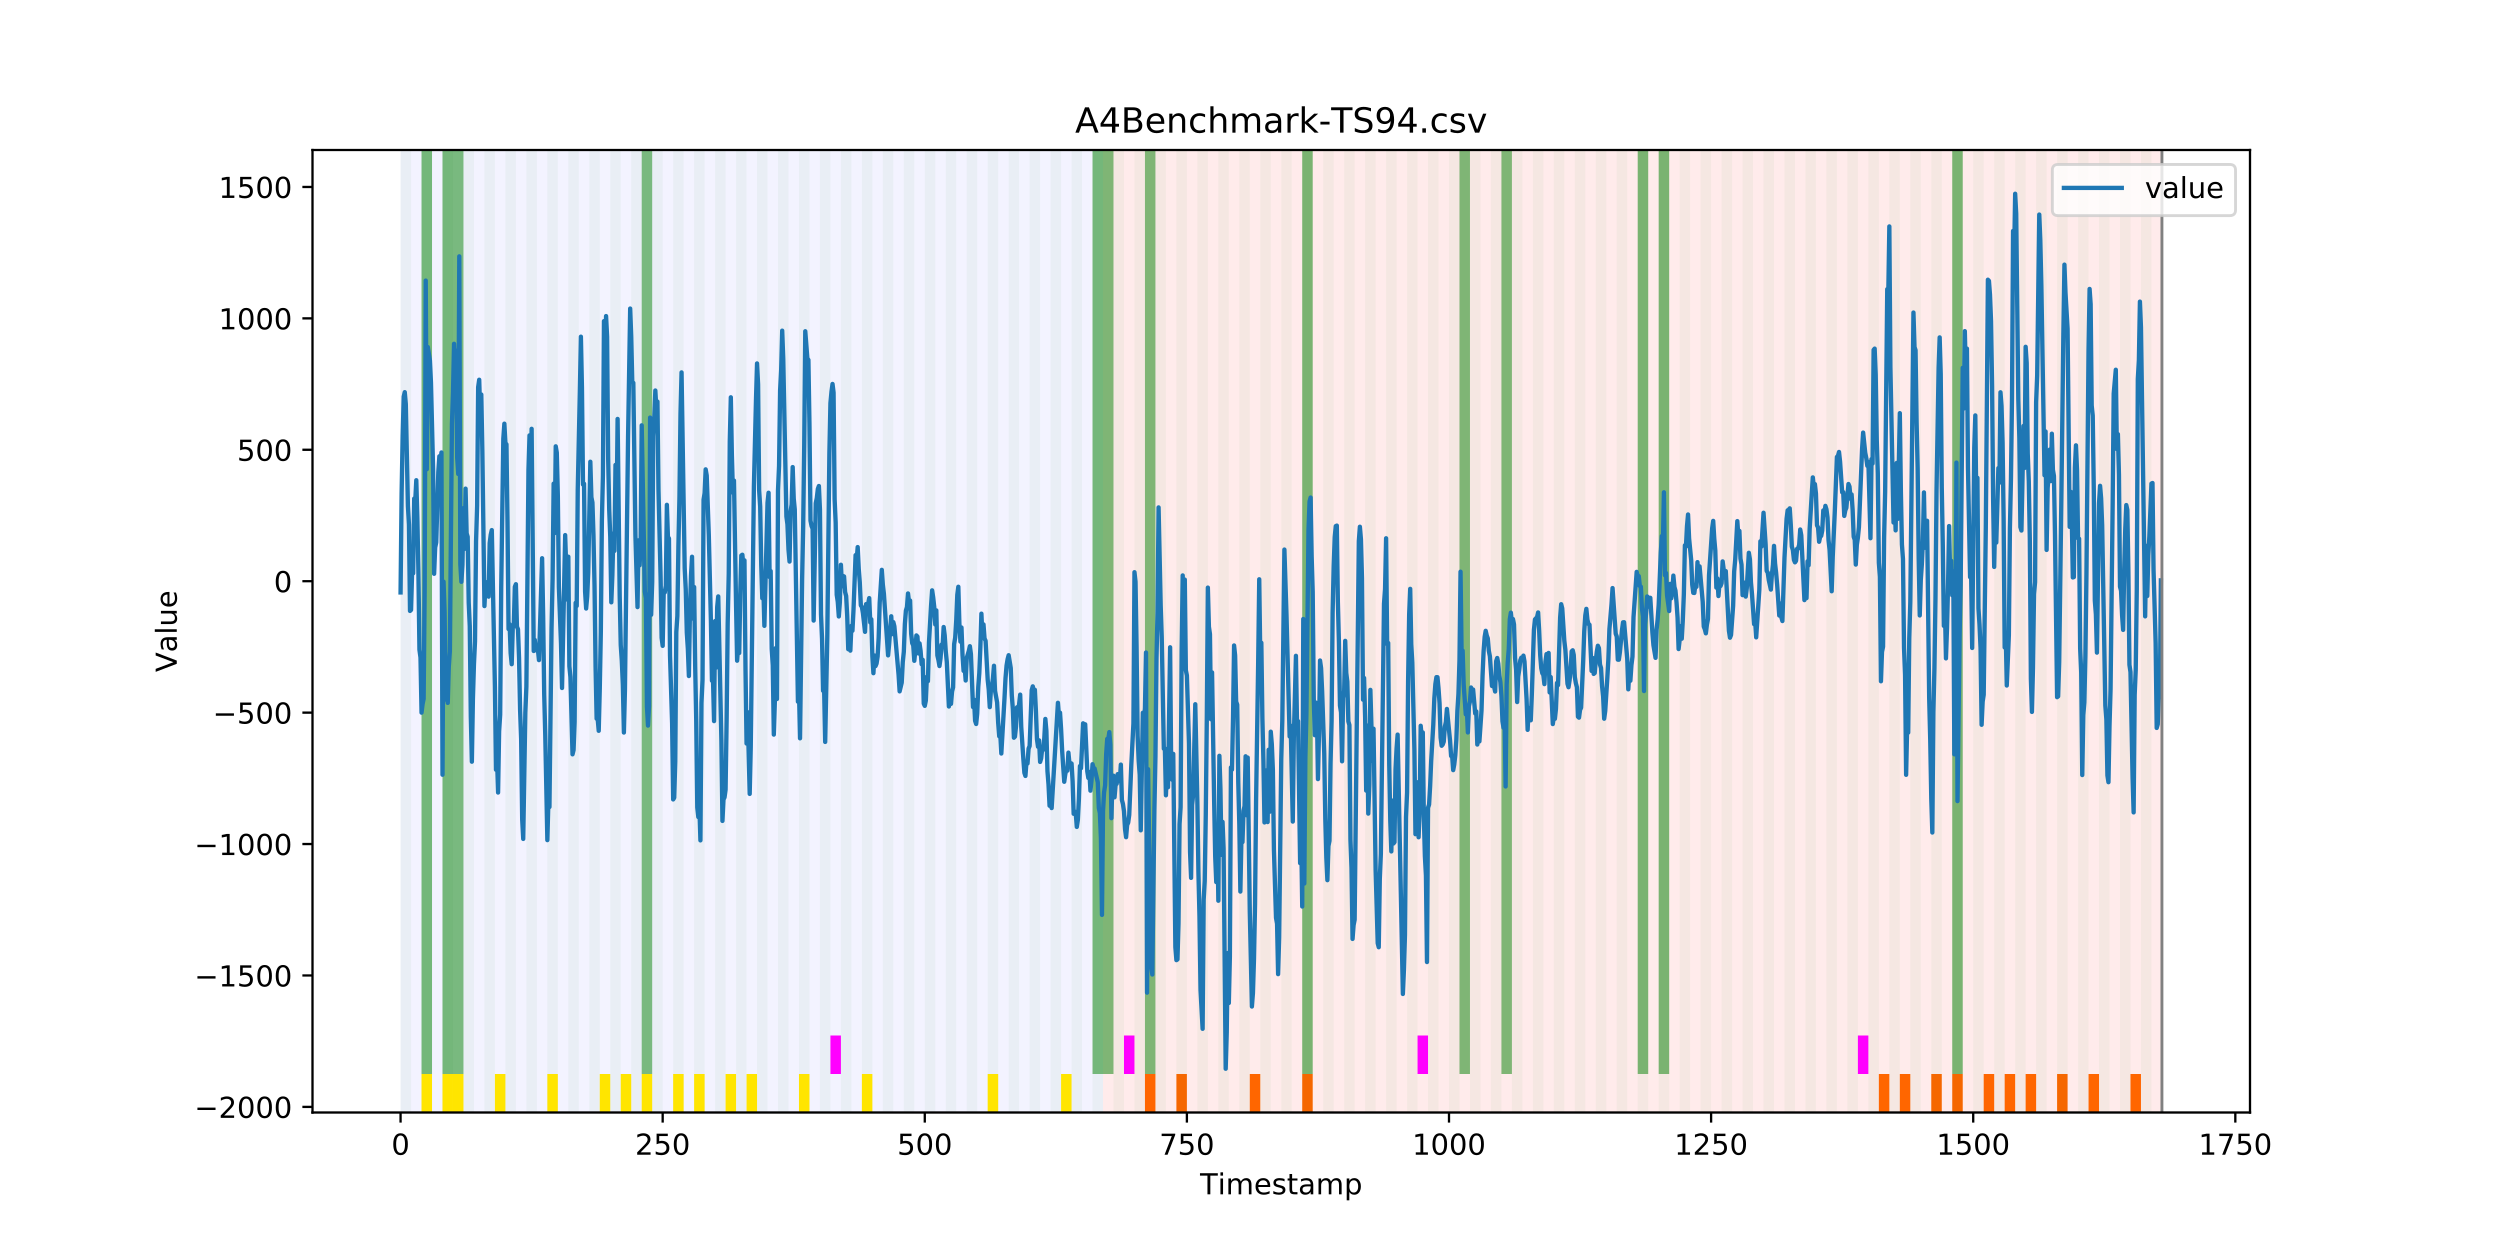 <?xml version="1.0" encoding="utf-8" standalone="no"?>
<!DOCTYPE svg PUBLIC "-//W3C//DTD SVG 1.1//EN"
  "http://www.w3.org/Graphics/SVG/1.1/DTD/svg11.dtd">
<!-- Created with matplotlib (https://matplotlib.org/) -->
<svg height="432pt" version="1.1" viewBox="0 0 864 432" width="864pt" xmlns="http://www.w3.org/2000/svg" xmlns:xlink="http://www.w3.org/1999/xlink">
 <defs>
  <style type="text/css">
*{stroke-linecap:butt;stroke-linejoin:round;}
  </style>
 </defs>
 <g id="figure_1">
  <g id="patch_1">
   <path d="M 0 432 
L 864 432 
L 864 0 
L 0 0 
z
" style="fill:#ffffff;"/>
  </g>
  <g id="axes_1">
   <g id="patch_2">
    <path d="M 108 384.48 
L 777.6 384.48 
L 777.6 51.84 
L 108 51.84 
z
" style="fill:#ffffff;"/>
   </g>
   <g id="patch_3">
    <path clip-path="url(#p3b8ebfab31)" d="M 138.436 384.48 
L 138.436 51.84 
L 381.203 51.84 
L 381.203 384.48 
z
" style="fill:#0000ff;opacity:0.05;"/>
   </g>
   <g id="patch_4">
    <path clip-path="url(#p3b8ebfab31)" d="M 381.203 384.48 
L 381.203 51.84 
L 747.164 51.84 
L 747.164 384.48 
z
" style="fill:#ff0000;opacity:0.08;"/>
   </g>
   <g id="patch_5">
    <path clip-path="url(#p3b8ebfab31)" d="M 138.436 384.48 
L 138.436 51.84 
L 142.06 51.84 
L 142.06 384.48 
z
" style="fill:#008000;opacity:0.04;"/>
   </g>
   <g id="patch_6">
    <path clip-path="url(#p3b8ebfab31)" d="M 145.683 384.48 
L 145.683 51.84 
L 149.306 51.84 
L 149.306 384.48 
z
" style="fill:#008000;opacity:0.04;"/>
   </g>
   <g id="patch_7">
    <path clip-path="url(#p3b8ebfab31)" d="M 145.683 371.174 
L 145.683 51.84 
L 149.306 51.84 
L 149.306 371.174 
z
" style="fill:#008000;opacity:0.5;"/>
   </g>
   <g id="patch_8">
    <path clip-path="url(#p3b8ebfab31)" d="M 145.683 384.48 
L 145.683 371.174 
L 149.306 371.174 
L 149.306 384.48 
z
" style="fill:#ffe500;"/>
   </g>
   <g id="patch_9">
    <path clip-path="url(#p3b8ebfab31)" d="M 152.93 384.48 
L 152.93 51.84 
L 156.553 51.84 
L 156.553 384.48 
z
" style="fill:#008000;opacity:0.04;"/>
   </g>
   <g id="patch_10">
    <path clip-path="url(#p3b8ebfab31)" d="M 152.93 371.174 
L 152.93 51.84 
L 156.553 51.84 
L 156.553 371.174 
z
" style="fill:#008000;opacity:0.5;"/>
   </g>
   <g id="patch_11">
    <path clip-path="url(#p3b8ebfab31)" d="M 152.93 384.48 
L 152.93 371.174 
L 156.553 371.174 
L 156.553 384.48 
z
" style="fill:#ffe500;"/>
   </g>
   <g id="patch_12">
    <path clip-path="url(#p3b8ebfab31)" d="M 395.696 384.48 
L 395.696 371.174 
L 399.319 371.174 
L 399.319 384.48 
z
" style="fill:#ff6600;"/>
   </g>
   <g id="patch_13">
    <path clip-path="url(#p3b8ebfab31)" d="M 156.553 371.174 
L 156.553 51.84 
L 160.177 51.84 
L 160.177 371.174 
z
" style="fill:#008000;opacity:0.5;"/>
   </g>
   <g id="patch_14">
    <path clip-path="url(#p3b8ebfab31)" d="M 156.553 384.48 
L 156.553 371.174 
L 160.177 371.174 
L 160.177 384.48 
z
" style="fill:#ffe500;"/>
   </g>
   <g id="patch_15">
    <path clip-path="url(#p3b8ebfab31)" d="M 160.177 384.48 
L 160.177 51.84 
L 163.8 51.84 
L 163.8 384.48 
z
" style="fill:#008000;opacity:0.04;"/>
   </g>
   <g id="patch_16">
    <path clip-path="url(#p3b8ebfab31)" d="M 406.566 384.48 
L 406.566 371.174 
L 410.19 371.174 
L 410.19 384.48 
z
" style="fill:#ff6600;"/>
   </g>
   <g id="patch_17">
    <path clip-path="url(#p3b8ebfab31)" d="M 167.423 384.48 
L 167.423 51.84 
L 171.047 51.84 
L 171.047 384.48 
z
" style="fill:#008000;opacity:0.04;"/>
   </g>
   <g id="patch_18">
    <path clip-path="url(#p3b8ebfab31)" d="M 171.047 384.48 
L 171.047 371.174 
L 174.67 371.174 
L 174.67 384.48 
z
" style="fill:#ffe500;"/>
   </g>
   <g id="patch_19">
    <path clip-path="url(#p3b8ebfab31)" d="M 174.67 384.48 
L 174.67 51.84 
L 178.294 51.84 
L 178.294 384.48 
z
" style="fill:#008000;opacity:0.04;"/>
   </g>
   <g id="patch_20">
    <path clip-path="url(#p3b8ebfab31)" d="M 181.917 384.48 
L 181.917 51.84 
L 185.54 51.84 
L 185.54 384.48 
z
" style="fill:#008000;opacity:0.04;"/>
   </g>
   <g id="patch_21">
    <path clip-path="url(#p3b8ebfab31)" d="M 189.164 384.48 
L 189.164 51.84 
L 192.787 51.84 
L 192.787 384.48 
z
" style="fill:#008000;opacity:0.04;"/>
   </g>
   <g id="patch_22">
    <path clip-path="url(#p3b8ebfab31)" d="M 189.164 384.48 
L 189.164 371.174 
L 192.787 371.174 
L 192.787 384.48 
z
" style="fill:#ffe500;"/>
   </g>
   <g id="patch_23">
    <path clip-path="url(#p3b8ebfab31)" d="M 431.93 384.48 
L 431.93 371.174 
L 435.553 371.174 
L 435.553 384.48 
z
" style="fill:#ff6600;"/>
   </g>
   <g id="patch_24">
    <path clip-path="url(#p3b8ebfab31)" d="M 196.41 384.48 
L 196.41 51.84 
L 200.034 51.84 
L 200.034 384.48 
z
" style="fill:#008000;opacity:0.04;"/>
   </g>
   <g id="patch_25">
    <path clip-path="url(#p3b8ebfab31)" d="M 203.657 384.48 
L 203.657 51.84 
L 207.281 51.84 
L 207.281 384.48 
z
" style="fill:#008000;opacity:0.04;"/>
   </g>
   <g id="patch_26">
    <path clip-path="url(#p3b8ebfab31)" d="M 207.281 384.48 
L 207.281 371.174 
L 210.904 371.174 
L 210.904 384.48 
z
" style="fill:#ffe500;"/>
   </g>
   <g id="patch_27">
    <path clip-path="url(#p3b8ebfab31)" d="M 450.047 384.48 
L 450.047 371.174 
L 453.67 371.174 
L 453.67 384.48 
z
" style="fill:#ff6600;"/>
   </g>
   <g id="patch_28">
    <path clip-path="url(#p3b8ebfab31)" d="M 210.904 384.48 
L 210.904 51.84 
L 214.527 51.84 
L 214.527 384.48 
z
" style="fill:#008000;opacity:0.04;"/>
   </g>
   <g id="patch_29">
    <path clip-path="url(#p3b8ebfab31)" d="M 214.527 384.48 
L 214.527 371.174 
L 218.151 371.174 
L 218.151 384.48 
z
" style="fill:#ffe500;"/>
   </g>
   <g id="patch_30">
    <path clip-path="url(#p3b8ebfab31)" d="M 218.151 384.48 
L 218.151 51.84 
L 221.774 51.84 
L 221.774 384.48 
z
" style="fill:#008000;opacity:0.04;"/>
   </g>
   <g id="patch_31">
    <path clip-path="url(#p3b8ebfab31)" d="M 221.774 371.174 
L 221.774 51.84 
L 225.397 51.84 
L 225.397 371.174 
z
" style="fill:#008000;opacity:0.5;"/>
   </g>
   <g id="patch_32">
    <path clip-path="url(#p3b8ebfab31)" d="M 221.774 384.48 
L 221.774 371.174 
L 225.397 371.174 
L 225.397 384.48 
z
" style="fill:#ffe500;"/>
   </g>
   <g id="patch_33">
    <path clip-path="url(#p3b8ebfab31)" d="M 225.397 384.48 
L 225.397 51.84 
L 229.021 51.84 
L 229.021 384.48 
z
" style="fill:#008000;opacity:0.04;"/>
   </g>
   <g id="patch_34">
    <path clip-path="url(#p3b8ebfab31)" d="M 232.644 384.48 
L 232.644 51.84 
L 236.268 51.84 
L 236.268 384.48 
z
" style="fill:#008000;opacity:0.04;"/>
   </g>
   <g id="patch_35">
    <path clip-path="url(#p3b8ebfab31)" d="M 232.644 384.48 
L 232.644 371.174 
L 236.268 371.174 
L 236.268 384.48 
z
" style="fill:#ffe500;"/>
   </g>
   <g id="patch_36">
    <path clip-path="url(#p3b8ebfab31)" d="M 239.891 384.48 
L 239.891 51.84 
L 243.514 51.84 
L 243.514 384.48 
z
" style="fill:#008000;opacity:0.04;"/>
   </g>
   <g id="patch_37">
    <path clip-path="url(#p3b8ebfab31)" d="M 239.891 384.48 
L 239.891 371.174 
L 243.514 371.174 
L 243.514 384.48 
z
" style="fill:#ffe500;"/>
   </g>
   <g id="patch_38">
    <path clip-path="url(#p3b8ebfab31)" d="M 247.138 384.48 
L 247.138 51.84 
L 250.761 51.84 
L 250.761 384.48 
z
" style="fill:#008000;opacity:0.04;"/>
   </g>
   <g id="patch_39">
    <path clip-path="url(#p3b8ebfab31)" d="M 250.761 384.48 
L 250.761 371.174 
L 254.384 371.174 
L 254.384 384.48 
z
" style="fill:#ffe500;"/>
   </g>
   <g id="patch_40">
    <path clip-path="url(#p3b8ebfab31)" d="M 254.384 384.48 
L 254.384 51.84 
L 258.008 51.84 
L 258.008 384.48 
z
" style="fill:#008000;opacity:0.04;"/>
   </g>
   <g id="patch_41">
    <path clip-path="url(#p3b8ebfab31)" d="M 258.008 384.48 
L 258.008 371.174 
L 261.631 371.174 
L 261.631 384.48 
z
" style="fill:#ffe500;"/>
   </g>
   <g id="patch_42">
    <path clip-path="url(#p3b8ebfab31)" d="M 261.631 384.48 
L 261.631 51.84 
L 265.255 51.84 
L 265.255 384.48 
z
" style="fill:#008000;opacity:0.04;"/>
   </g>
   <g id="patch_43">
    <path clip-path="url(#p3b8ebfab31)" d="M 268.878 384.48 
L 268.878 51.84 
L 272.501 51.84 
L 272.501 384.48 
z
" style="fill:#008000;opacity:0.04;"/>
   </g>
   <g id="patch_44">
    <path clip-path="url(#p3b8ebfab31)" d="M 276.125 384.48 
L 276.125 51.84 
L 279.748 51.84 
L 279.748 384.48 
z
" style="fill:#008000;opacity:0.04;"/>
   </g>
   <g id="patch_45">
    <path clip-path="url(#p3b8ebfab31)" d="M 276.125 384.48 
L 276.125 371.174 
L 279.748 371.174 
L 279.748 384.48 
z
" style="fill:#ffe500;"/>
   </g>
   <g id="patch_46">
    <path clip-path="url(#p3b8ebfab31)" d="M 283.371 384.48 
L 283.371 51.84 
L 286.995 51.84 
L 286.995 384.48 
z
" style="fill:#008000;opacity:0.04;"/>
   </g>
   <g id="patch_47">
    <path clip-path="url(#p3b8ebfab31)" d="M 286.995 371.174 
L 286.995 357.869 
L 290.618 357.869 
L 290.618 371.174 
z
" style="fill:#ff00ff;"/>
   </g>
   <g id="patch_48">
    <path clip-path="url(#p3b8ebfab31)" d="M 290.618 384.48 
L 290.618 51.84 
L 294.242 51.84 
L 294.242 384.48 
z
" style="fill:#008000;opacity:0.04;"/>
   </g>
   <g id="patch_49">
    <path clip-path="url(#p3b8ebfab31)" d="M 297.865 384.48 
L 297.865 51.84 
L 301.488 51.84 
L 301.488 384.48 
z
" style="fill:#008000;opacity:0.04;"/>
   </g>
   <g id="patch_50">
    <path clip-path="url(#p3b8ebfab31)" d="M 297.865 384.48 
L 297.865 371.174 
L 301.488 371.174 
L 301.488 384.48 
z
" style="fill:#ffe500;"/>
   </g>
   <g id="patch_51">
    <path clip-path="url(#p3b8ebfab31)" d="M 305.112 384.48 
L 305.112 51.84 
L 308.735 51.84 
L 308.735 384.48 
z
" style="fill:#008000;opacity:0.04;"/>
   </g>
   <g id="patch_52">
    <path clip-path="url(#p3b8ebfab31)" d="M 312.358 384.48 
L 312.358 51.84 
L 315.982 51.84 
L 315.982 384.48 
z
" style="fill:#008000;opacity:0.04;"/>
   </g>
   <g id="patch_53">
    <path clip-path="url(#p3b8ebfab31)" d="M 319.605 384.48 
L 319.605 51.84 
L 323.229 51.84 
L 323.229 384.48 
z
" style="fill:#008000;opacity:0.04;"/>
   </g>
   <g id="patch_54">
    <path clip-path="url(#p3b8ebfab31)" d="M 326.852 384.48 
L 326.852 51.84 
L 330.475 51.84 
L 330.475 384.48 
z
" style="fill:#008000;opacity:0.04;"/>
   </g>
   <g id="patch_55">
    <path clip-path="url(#p3b8ebfab31)" d="M 334.099 384.48 
L 334.099 51.84 
L 337.722 51.84 
L 337.722 384.48 
z
" style="fill:#008000;opacity:0.04;"/>
   </g>
   <g id="patch_56">
    <path clip-path="url(#p3b8ebfab31)" d="M 341.345 384.48 
L 341.345 51.84 
L 344.969 51.84 
L 344.969 384.48 
z
" style="fill:#008000;opacity:0.04;"/>
   </g>
   <g id="patch_57">
    <path clip-path="url(#p3b8ebfab31)" d="M 341.345 384.48 
L 341.345 371.174 
L 344.969 371.174 
L 344.969 384.48 
z
" style="fill:#ffe500;"/>
   </g>
   <g id="patch_58">
    <path clip-path="url(#p3b8ebfab31)" d="M 348.592 384.48 
L 348.592 51.84 
L 352.216 51.84 
L 352.216 384.48 
z
" style="fill:#008000;opacity:0.04;"/>
   </g>
   <g id="patch_59">
    <path clip-path="url(#p3b8ebfab31)" d="M 355.839 384.48 
L 355.839 51.84 
L 359.462 51.84 
L 359.462 384.48 
z
" style="fill:#008000;opacity:0.04;"/>
   </g>
   <g id="patch_60">
    <path clip-path="url(#p3b8ebfab31)" d="M 363.086 384.48 
L 363.086 51.84 
L 366.709 51.84 
L 366.709 384.48 
z
" style="fill:#008000;opacity:0.04;"/>
   </g>
   <g id="patch_61">
    <path clip-path="url(#p3b8ebfab31)" d="M 366.709 384.48 
L 366.709 371.174 
L 370.332 371.174 
L 370.332 384.48 
z
" style="fill:#ffe500;"/>
   </g>
   <g id="patch_62">
    <path clip-path="url(#p3b8ebfab31)" d="M 370.332 384.48 
L 370.332 51.84 
L 373.956 51.84 
L 373.956 384.48 
z
" style="fill:#008000;opacity:0.04;"/>
   </g>
   <g id="patch_63">
    <path clip-path="url(#p3b8ebfab31)" d="M 377.579 384.48 
L 377.579 51.84 
L 381.203 51.84 
L 381.203 384.48 
z
" style="fill:#008000;opacity:0.04;"/>
   </g>
   <g id="patch_64">
    <path clip-path="url(#p3b8ebfab31)" d="M 377.579 371.174 
L 377.579 51.84 
L 381.203 51.84 
L 381.203 371.174 
z
" style="fill:#008000;opacity:0.5;"/>
   </g>
   <g id="patch_65">
    <path clip-path="url(#p3b8ebfab31)" d="M 381.203 371.174 
L 381.203 51.84 
L 384.826 51.84 
L 384.826 371.174 
z
" style="fill:#008000;opacity:0.5;"/>
   </g>
   <g id="patch_66">
    <path clip-path="url(#p3b8ebfab31)" d="M 384.826 384.48 
L 384.826 51.84 
L 388.449 51.84 
L 388.449 384.48 
z
" style="fill:#008000;opacity:0.04;"/>
   </g>
   <g id="patch_67">
    <path clip-path="url(#p3b8ebfab31)" d="M 388.449 371.174 
L 388.449 357.869 
L 392.073 357.869 
L 392.073 371.174 
z
" style="fill:#ff00ff;"/>
   </g>
   <g id="patch_68">
    <path clip-path="url(#p3b8ebfab31)" d="M 392.073 384.48 
L 392.073 51.84 
L 395.696 51.84 
L 395.696 384.48 
z
" style="fill:#008000;opacity:0.04;"/>
   </g>
   <g id="patch_69">
    <path clip-path="url(#p3b8ebfab31)" d="M 395.696 371.174 
L 395.696 51.84 
L 399.319 51.84 
L 399.319 371.174 
z
" style="fill:#008000;opacity:0.5;"/>
   </g>
   <g id="patch_70">
    <path clip-path="url(#p3b8ebfab31)" d="M 399.319 384.48 
L 399.319 51.84 
L 402.943 51.84 
L 402.943 384.48 
z
" style="fill:#008000;opacity:0.04;"/>
   </g>
   <g id="patch_71">
    <path clip-path="url(#p3b8ebfab31)" d="M 406.566 384.48 
L 406.566 51.84 
L 410.19 51.84 
L 410.19 384.48 
z
" style="fill:#008000;opacity:0.04;"/>
   </g>
   <g id="patch_72">
    <path clip-path="url(#p3b8ebfab31)" d="M 649.332 384.48 
L 649.332 371.174 
L 652.956 371.174 
L 652.956 384.48 
z
" style="fill:#ff6600;"/>
   </g>
   <g id="patch_73">
    <path clip-path="url(#p3b8ebfab31)" d="M 413.813 384.48 
L 413.813 51.84 
L 417.436 51.84 
L 417.436 384.48 
z
" style="fill:#008000;opacity:0.04;"/>
   </g>
   <g id="patch_74">
    <path clip-path="url(#p3b8ebfab31)" d="M 656.579 384.48 
L 656.579 371.174 
L 660.203 371.174 
L 660.203 384.48 
z
" style="fill:#ff6600;"/>
   </g>
   <g id="patch_75">
    <path clip-path="url(#p3b8ebfab31)" d="M 421.06 384.48 
L 421.06 51.84 
L 424.683 51.84 
L 424.683 384.48 
z
" style="fill:#008000;opacity:0.04;"/>
   </g>
   <g id="patch_76">
    <path clip-path="url(#p3b8ebfab31)" d="M 667.449 384.48 
L 667.449 371.174 
L 671.073 371.174 
L 671.073 384.48 
z
" style="fill:#ff6600;"/>
   </g>
   <g id="patch_77">
    <path clip-path="url(#p3b8ebfab31)" d="M 428.306 384.48 
L 428.306 51.84 
L 431.93 51.84 
L 431.93 384.48 
z
" style="fill:#008000;opacity:0.04;"/>
   </g>
   <g id="patch_78">
    <path clip-path="url(#p3b8ebfab31)" d="M 674.696 384.48 
L 674.696 371.174 
L 678.319 371.174 
L 678.319 384.48 
z
" style="fill:#ff6600;"/>
   </g>
   <g id="patch_79">
    <path clip-path="url(#p3b8ebfab31)" d="M 435.553 384.48 
L 435.553 51.84 
L 439.177 51.84 
L 439.177 384.48 
z
" style="fill:#008000;opacity:0.04;"/>
   </g>
   <g id="patch_80">
    <path clip-path="url(#p3b8ebfab31)" d="M 442.8 384.48 
L 442.8 51.84 
L 446.423 51.84 
L 446.423 384.48 
z
" style="fill:#008000;opacity:0.04;"/>
   </g>
   <g id="patch_81">
    <path clip-path="url(#p3b8ebfab31)" d="M 685.566 384.48 
L 685.566 371.174 
L 689.19 371.174 
L 689.19 384.48 
z
" style="fill:#ff6600;"/>
   </g>
   <g id="patch_82">
    <path clip-path="url(#p3b8ebfab31)" d="M 450.047 384.48 
L 450.047 51.84 
L 453.67 51.84 
L 453.67 384.48 
z
" style="fill:#008000;opacity:0.04;"/>
   </g>
   <g id="patch_83">
    <path clip-path="url(#p3b8ebfab31)" d="M 450.047 371.174 
L 450.047 51.84 
L 453.67 51.84 
L 453.67 371.174 
z
" style="fill:#008000;opacity:0.5;"/>
   </g>
   <g id="patch_84">
    <path clip-path="url(#p3b8ebfab31)" d="M 692.813 384.48 
L 692.813 371.174 
L 696.436 371.174 
L 696.436 384.48 
z
" style="fill:#ff6600;"/>
   </g>
   <g id="patch_85">
    <path clip-path="url(#p3b8ebfab31)" d="M 457.294 384.48 
L 457.294 51.84 
L 460.917 51.84 
L 460.917 384.48 
z
" style="fill:#008000;opacity:0.04;"/>
   </g>
   <g id="patch_86">
    <path clip-path="url(#p3b8ebfab31)" d="M 700.06 384.48 
L 700.06 371.174 
L 703.683 371.174 
L 703.683 384.48 
z
" style="fill:#ff6600;"/>
   </g>
   <g id="patch_87">
    <path clip-path="url(#p3b8ebfab31)" d="M 464.54 384.48 
L 464.54 51.84 
L 468.164 51.84 
L 468.164 384.48 
z
" style="fill:#008000;opacity:0.04;"/>
   </g>
   <g id="patch_88">
    <path clip-path="url(#p3b8ebfab31)" d="M 710.93 384.48 
L 710.93 371.174 
L 714.553 371.174 
L 714.553 384.48 
z
" style="fill:#ff6600;"/>
   </g>
   <g id="patch_89">
    <path clip-path="url(#p3b8ebfab31)" d="M 471.787 384.48 
L 471.787 51.84 
L 475.41 51.84 
L 475.41 384.48 
z
" style="fill:#008000;opacity:0.04;"/>
   </g>
   <g id="patch_90">
    <path clip-path="url(#p3b8ebfab31)" d="M 479.034 384.48 
L 479.034 51.84 
L 482.657 51.84 
L 482.657 384.48 
z
" style="fill:#008000;opacity:0.04;"/>
   </g>
   <g id="patch_91">
    <path clip-path="url(#p3b8ebfab31)" d="M 721.8 384.48 
L 721.8 371.174 
L 725.423 371.174 
L 725.423 384.48 
z
" style="fill:#ff6600;"/>
   </g>
   <g id="patch_92">
    <path clip-path="url(#p3b8ebfab31)" d="M 486.281 384.48 
L 486.281 51.84 
L 489.904 51.84 
L 489.904 384.48 
z
" style="fill:#008000;opacity:0.04;"/>
   </g>
   <g id="patch_93">
    <path clip-path="url(#p3b8ebfab31)" d="M 489.904 371.174 
L 489.904 357.869 
L 493.527 357.869 
L 493.527 371.174 
z
" style="fill:#ff00ff;"/>
   </g>
   <g id="patch_94">
    <path clip-path="url(#p3b8ebfab31)" d="M 493.527 384.48 
L 493.527 51.84 
L 497.151 51.84 
L 497.151 384.48 
z
" style="fill:#008000;opacity:0.04;"/>
   </g>
   <g id="patch_95">
    <path clip-path="url(#p3b8ebfab31)" d="M 736.294 384.48 
L 736.294 371.174 
L 739.917 371.174 
L 739.917 384.48 
z
" style="fill:#ff6600;"/>
   </g>
   <g id="patch_96">
    <path clip-path="url(#p3b8ebfab31)" d="M 500.774 384.48 
L 500.774 51.84 
L 504.397 51.84 
L 504.397 384.48 
z
" style="fill:#008000;opacity:0.04;"/>
   </g>
   <g id="patch_97">
    <path clip-path="url(#p3b8ebfab31)" d="M 504.397 371.174 
L 504.397 51.84 
L 508.021 51.84 
L 508.021 371.174 
z
" style="fill:#008000;opacity:0.5;"/>
   </g>
   <g id="patch_98">
    <path clip-path="url(#p3b8ebfab31)" d="M 508.021 384.48 
L 508.021 51.84 
L 511.644 51.84 
L 511.644 384.48 
z
" style="fill:#008000;opacity:0.04;"/>
   </g>
   <g id="patch_99">
    <path clip-path="url(#p3b8ebfab31)" d="M 515.268 384.48 
L 515.268 51.84 
L 518.891 51.84 
L 518.891 384.48 
z
" style="fill:#008000;opacity:0.04;"/>
   </g>
   <g id="patch_100">
    <path clip-path="url(#p3b8ebfab31)" d="M 518.891 371.174 
L 518.891 51.84 
L 522.514 51.84 
L 522.514 371.174 
z
" style="fill:#008000;opacity:0.5;"/>
   </g>
   <g id="patch_101">
    <path clip-path="url(#p3b8ebfab31)" d="M 522.514 384.48 
L 522.514 51.84 
L 526.138 51.84 
L 526.138 384.48 
z
" style="fill:#008000;opacity:0.04;"/>
   </g>
   <g id="patch_102">
    <path clip-path="url(#p3b8ebfab31)" d="M 529.761 384.48 
L 529.761 51.84 
L 533.384 51.84 
L 533.384 384.48 
z
" style="fill:#008000;opacity:0.04;"/>
   </g>
   <g id="patch_103">
    <path clip-path="url(#p3b8ebfab31)" d="M 537.008 384.48 
L 537.008 51.84 
L 540.631 51.84 
L 540.631 384.48 
z
" style="fill:#008000;opacity:0.04;"/>
   </g>
   <g id="patch_104">
    <path clip-path="url(#p3b8ebfab31)" d="M 544.255 384.48 
L 544.255 51.84 
L 547.878 51.84 
L 547.878 384.48 
z
" style="fill:#008000;opacity:0.04;"/>
   </g>
   <g id="patch_105">
    <path clip-path="url(#p3b8ebfab31)" d="M 551.501 384.48 
L 551.501 51.84 
L 555.125 51.84 
L 555.125 384.48 
z
" style="fill:#008000;opacity:0.04;"/>
   </g>
   <g id="patch_106">
    <path clip-path="url(#p3b8ebfab31)" d="M 558.748 384.48 
L 558.748 51.84 
L 562.371 51.84 
L 562.371 384.48 
z
" style="fill:#008000;opacity:0.04;"/>
   </g>
   <g id="patch_107">
    <path clip-path="url(#p3b8ebfab31)" d="M 565.995 384.48 
L 565.995 51.84 
L 569.618 51.84 
L 569.618 384.48 
z
" style="fill:#008000;opacity:0.04;"/>
   </g>
   <g id="patch_108">
    <path clip-path="url(#p3b8ebfab31)" d="M 565.995 371.174 
L 565.995 51.84 
L 569.618 51.84 
L 569.618 371.174 
z
" style="fill:#008000;opacity:0.5;"/>
   </g>
   <g id="patch_109">
    <path clip-path="url(#p3b8ebfab31)" d="M 573.242 384.48 
L 573.242 51.84 
L 576.865 51.84 
L 576.865 384.48 
z
" style="fill:#008000;opacity:0.04;"/>
   </g>
   <g id="patch_110">
    <path clip-path="url(#p3b8ebfab31)" d="M 573.242 371.174 
L 573.242 51.84 
L 576.865 51.84 
L 576.865 371.174 
z
" style="fill:#008000;opacity:0.5;"/>
   </g>
   <g id="patch_111">
    <path clip-path="url(#p3b8ebfab31)" d="M 580.488 384.48 
L 580.488 51.84 
L 584.112 51.84 
L 584.112 384.48 
z
" style="fill:#008000;opacity:0.04;"/>
   </g>
   <g id="patch_112">
    <path clip-path="url(#p3b8ebfab31)" d="M 587.735 384.48 
L 587.735 51.84 
L 591.358 51.84 
L 591.358 384.48 
z
" style="fill:#008000;opacity:0.04;"/>
   </g>
   <g id="patch_113">
    <path clip-path="url(#p3b8ebfab31)" d="M 594.982 384.48 
L 594.982 51.84 
L 598.605 51.84 
L 598.605 384.48 
z
" style="fill:#008000;opacity:0.04;"/>
   </g>
   <g id="patch_114">
    <path clip-path="url(#p3b8ebfab31)" d="M 602.229 384.48 
L 602.229 51.84 
L 605.852 51.84 
L 605.852 384.48 
z
" style="fill:#008000;opacity:0.04;"/>
   </g>
   <g id="patch_115">
    <path clip-path="url(#p3b8ebfab31)" d="M 609.475 384.48 
L 609.475 51.84 
L 613.099 51.84 
L 613.099 384.48 
z
" style="fill:#008000;opacity:0.04;"/>
   </g>
   <g id="patch_116">
    <path clip-path="url(#p3b8ebfab31)" d="M 616.722 384.48 
L 616.722 51.84 
L 620.345 51.84 
L 620.345 384.48 
z
" style="fill:#008000;opacity:0.04;"/>
   </g>
   <g id="patch_117">
    <path clip-path="url(#p3b8ebfab31)" d="M 623.969 384.48 
L 623.969 51.84 
L 627.592 51.84 
L 627.592 384.48 
z
" style="fill:#008000;opacity:0.04;"/>
   </g>
   <g id="patch_118">
    <path clip-path="url(#p3b8ebfab31)" d="M 631.216 384.48 
L 631.216 51.84 
L 634.839 51.84 
L 634.839 384.48 
z
" style="fill:#008000;opacity:0.04;"/>
   </g>
   <g id="patch_119">
    <path clip-path="url(#p3b8ebfab31)" d="M 638.462 384.48 
L 638.462 51.84 
L 642.086 51.84 
L 642.086 384.48 
z
" style="fill:#008000;opacity:0.04;"/>
   </g>
   <g id="patch_120">
    <path clip-path="url(#p3b8ebfab31)" d="M 642.086 371.174 
L 642.086 357.869 
L 645.709 357.869 
L 645.709 371.174 
z
" style="fill:#ff00ff;"/>
   </g>
   <g id="patch_121">
    <path clip-path="url(#p3b8ebfab31)" d="M 645.709 384.48 
L 645.709 51.84 
L 649.332 51.84 
L 649.332 384.48 
z
" style="fill:#008000;opacity:0.04;"/>
   </g>
   <g id="patch_122">
    <path clip-path="url(#p3b8ebfab31)" d="M 652.956 384.48 
L 652.956 51.84 
L 656.579 51.84 
L 656.579 384.48 
z
" style="fill:#008000;opacity:0.04;"/>
   </g>
   <g id="patch_123">
    <path clip-path="url(#p3b8ebfab31)" d="M 660.203 384.48 
L 660.203 51.84 
L 663.826 51.84 
L 663.826 384.48 
z
" style="fill:#008000;opacity:0.04;"/>
   </g>
   <g id="patch_124">
    <path clip-path="url(#p3b8ebfab31)" d="M 667.449 384.48 
L 667.449 51.84 
L 671.073 51.84 
L 671.073 384.48 
z
" style="fill:#008000;opacity:0.04;"/>
   </g>
   <g id="patch_125">
    <path clip-path="url(#p3b8ebfab31)" d="M 674.696 384.48 
L 674.696 51.84 
L 678.319 51.84 
L 678.319 384.48 
z
" style="fill:#008000;opacity:0.04;"/>
   </g>
   <g id="patch_126">
    <path clip-path="url(#p3b8ebfab31)" d="M 674.696 371.174 
L 674.696 51.84 
L 678.319 51.84 
L 678.319 371.174 
z
" style="fill:#008000;opacity:0.5;"/>
   </g>
   <g id="patch_127">
    <path clip-path="url(#p3b8ebfab31)" d="M 681.943 384.48 
L 681.943 51.84 
L 685.566 51.84 
L 685.566 384.48 
z
" style="fill:#008000;opacity:0.04;"/>
   </g>
   <g id="patch_128">
    <path clip-path="url(#p3b8ebfab31)" d="M 689.19 384.48 
L 689.19 51.84 
L 692.813 51.84 
L 692.813 384.48 
z
" style="fill:#008000;opacity:0.04;"/>
   </g>
   <g id="patch_129">
    <path clip-path="url(#p3b8ebfab31)" d="M 696.436 384.48 
L 696.436 51.84 
L 700.06 51.84 
L 700.06 384.48 
z
" style="fill:#008000;opacity:0.04;"/>
   </g>
   <g id="patch_130">
    <path clip-path="url(#p3b8ebfab31)" d="M 703.683 384.48 
L 703.683 51.84 
L 707.306 51.84 
L 707.306 384.48 
z
" style="fill:#008000;opacity:0.04;"/>
   </g>
   <g id="patch_131">
    <path clip-path="url(#p3b8ebfab31)" d="M 710.93 384.48 
L 710.93 51.84 
L 714.553 51.84 
L 714.553 384.48 
z
" style="fill:#008000;opacity:0.04;"/>
   </g>
   <g id="patch_132">
    <path clip-path="url(#p3b8ebfab31)" d="M 718.177 384.48 
L 718.177 51.84 
L 721.8 51.84 
L 721.8 384.48 
z
" style="fill:#008000;opacity:0.04;"/>
   </g>
   <g id="patch_133">
    <path clip-path="url(#p3b8ebfab31)" d="M 725.423 384.48 
L 725.423 51.84 
L 729.047 51.84 
L 729.047 384.48 
z
" style="fill:#008000;opacity:0.04;"/>
   </g>
   <g id="patch_134">
    <path clip-path="url(#p3b8ebfab31)" d="M 732.67 384.48 
L 732.67 51.84 
L 736.294 51.84 
L 736.294 384.48 
z
" style="fill:#008000;opacity:0.04;"/>
   </g>
   <g id="patch_135">
    <path clip-path="url(#p3b8ebfab31)" d="M 739.917 384.48 
L 739.917 51.84 
L 743.54 51.84 
L 743.54 384.48 
z
" style="fill:#008000;opacity:0.04;"/>
   </g>
   <g id="matplotlib.axis_1">
    <g id="xtick_1">
     <g id="line2d_1">
      <defs>
       <path d="M 0 0 
L 0 3.5 
" id="m0bfa360c82" style="stroke:#000000;stroke-width:0.8;"/>
      </defs>
      <g>
       <use style="stroke:#000000;stroke-width:0.8;" x="138.436" xlink:href="#m0bfa360c82" y="384.48"/>
      </g>
     </g>
     <g id="text_1">
      <!-- 0 -->
      <defs>
       <path d="M 31.781 66.406 
Q 24.172 66.406 20.328 58.906 
Q 16.5 51.422 16.5 36.375 
Q 16.5 21.391 20.328 13.891 
Q 24.172 6.391 31.781 6.391 
Q 39.453 6.391 43.281 13.891 
Q 47.125 21.391 47.125 36.375 
Q 47.125 51.422 43.281 58.906 
Q 39.453 66.406 31.781 66.406 
z
M 31.781 74.219 
Q 44.047 74.219 50.516 64.516 
Q 56.984 54.828 56.984 36.375 
Q 56.984 17.969 50.516 8.266 
Q 44.047 -1.422 31.781 -1.422 
Q 19.531 -1.422 13.062 8.266 
Q 6.594 17.969 6.594 36.375 
Q 6.594 54.828 13.062 64.516 
Q 19.531 74.219 31.781 74.219 
z
" id="DejaVuSans-48"/>
      </defs>
      <g transform="translate(135.255 399.078)scale(0.1 -0.1)">
       <use xlink:href="#DejaVuSans-48"/>
      </g>
     </g>
    </g>
    <g id="xtick_2">
     <g id="line2d_2">
      <g>
       <use style="stroke:#000000;stroke-width:0.8;" x="229.021" xlink:href="#m0bfa360c82" y="384.48"/>
      </g>
     </g>
     <g id="text_2">
      <!-- 250 -->
      <defs>
       <path d="M 19.188 8.297 
L 53.609 8.297 
L 53.609 0 
L 7.328 0 
L 7.328 8.297 
Q 12.938 14.109 22.625 23.891 
Q 32.328 33.688 34.812 36.531 
Q 39.547 41.844 41.422 45.531 
Q 43.312 49.219 43.312 52.781 
Q 43.312 58.594 39.234 62.25 
Q 35.156 65.922 28.609 65.922 
Q 23.969 65.922 18.812 64.312 
Q 13.672 62.703 7.812 59.422 
L 7.812 69.391 
Q 13.766 71.781 18.938 73 
Q 24.125 74.219 28.422 74.219 
Q 39.75 74.219 46.484 68.547 
Q 53.219 62.891 53.219 53.422 
Q 53.219 48.922 51.531 44.891 
Q 49.859 40.875 45.406 35.406 
Q 44.188 33.984 37.641 27.219 
Q 31.109 20.453 19.188 8.297 
z
" id="DejaVuSans-50"/>
       <path d="M 10.797 72.906 
L 49.516 72.906 
L 49.516 64.594 
L 19.828 64.594 
L 19.828 46.734 
Q 21.969 47.469 24.109 47.828 
Q 26.266 48.188 28.422 48.188 
Q 40.625 48.188 47.75 41.5 
Q 54.891 34.812 54.891 23.391 
Q 54.891 11.625 47.562 5.094 
Q 40.234 -1.422 26.906 -1.422 
Q 22.312 -1.422 17.547 -0.641 
Q 12.797 0.141 7.719 1.703 
L 7.719 11.625 
Q 12.109 9.234 16.797 8.062 
Q 21.484 6.891 26.703 6.891 
Q 35.156 6.891 40.078 11.328 
Q 45.016 15.766 45.016 23.391 
Q 45.016 31 40.078 35.438 
Q 35.156 39.891 26.703 39.891 
Q 22.75 39.891 18.812 39.016 
Q 14.891 38.141 10.797 36.281 
z
" id="DejaVuSans-53"/>
      </defs>
      <g transform="translate(219.477 399.078)scale(0.1 -0.1)">
       <use xlink:href="#DejaVuSans-50"/>
       <use x="63.623" xlink:href="#DejaVuSans-53"/>
       <use x="127.246" xlink:href="#DejaVuSans-48"/>
      </g>
     </g>
    </g>
    <g id="xtick_3">
     <g id="line2d_3">
      <g>
       <use style="stroke:#000000;stroke-width:0.8;" x="319.605" xlink:href="#m0bfa360c82" y="384.48"/>
      </g>
     </g>
     <g id="text_3">
      <!-- 500 -->
      <g transform="translate(310.061 399.078)scale(0.1 -0.1)">
       <use xlink:href="#DejaVuSans-53"/>
       <use x="63.623" xlink:href="#DejaVuSans-48"/>
       <use x="127.246" xlink:href="#DejaVuSans-48"/>
      </g>
     </g>
    </g>
    <g id="xtick_4">
     <g id="line2d_4">
      <g>
       <use style="stroke:#000000;stroke-width:0.8;" x="410.19" xlink:href="#m0bfa360c82" y="384.48"/>
      </g>
     </g>
     <g id="text_4">
      <!-- 750 -->
      <defs>
       <path d="M 8.203 72.906 
L 55.078 72.906 
L 55.078 68.703 
L 28.609 0 
L 18.312 0 
L 43.219 64.594 
L 8.203 64.594 
z
" id="DejaVuSans-55"/>
      </defs>
      <g transform="translate(400.646 399.078)scale(0.1 -0.1)">
       <use xlink:href="#DejaVuSans-55"/>
       <use x="63.623" xlink:href="#DejaVuSans-53"/>
       <use x="127.246" xlink:href="#DejaVuSans-48"/>
      </g>
     </g>
    </g>
    <g id="xtick_5">
     <g id="line2d_5">
      <g>
       <use style="stroke:#000000;stroke-width:0.8;" x="500.774" xlink:href="#m0bfa360c82" y="384.48"/>
      </g>
     </g>
     <g id="text_5">
      <!-- 1000 -->
      <defs>
       <path d="M 12.406 8.297 
L 28.516 8.297 
L 28.516 63.922 
L 10.984 60.406 
L 10.984 69.391 
L 28.422 72.906 
L 38.281 72.906 
L 38.281 8.297 
L 54.391 8.297 
L 54.391 0 
L 12.406 0 
z
" id="DejaVuSans-49"/>
      </defs>
      <g transform="translate(488.049 399.078)scale(0.1 -0.1)">
       <use xlink:href="#DejaVuSans-49"/>
       <use x="63.623" xlink:href="#DejaVuSans-48"/>
       <use x="127.246" xlink:href="#DejaVuSans-48"/>
       <use x="190.869" xlink:href="#DejaVuSans-48"/>
      </g>
     </g>
    </g>
    <g id="xtick_6">
     <g id="line2d_6">
      <g>
       <use style="stroke:#000000;stroke-width:0.8;" x="591.358" xlink:href="#m0bfa360c82" y="384.48"/>
      </g>
     </g>
     <g id="text_6">
      <!-- 1250 -->
      <g transform="translate(578.633 399.078)scale(0.1 -0.1)">
       <use xlink:href="#DejaVuSans-49"/>
       <use x="63.623" xlink:href="#DejaVuSans-50"/>
       <use x="127.246" xlink:href="#DejaVuSans-53"/>
       <use x="190.869" xlink:href="#DejaVuSans-48"/>
      </g>
     </g>
    </g>
    <g id="xtick_7">
     <g id="line2d_7">
      <g>
       <use style="stroke:#000000;stroke-width:0.8;" x="681.943" xlink:href="#m0bfa360c82" y="384.48"/>
      </g>
     </g>
     <g id="text_7">
      <!-- 1500 -->
      <g transform="translate(669.218 399.078)scale(0.1 -0.1)">
       <use xlink:href="#DejaVuSans-49"/>
       <use x="63.623" xlink:href="#DejaVuSans-53"/>
       <use x="127.246" xlink:href="#DejaVuSans-48"/>
       <use x="190.869" xlink:href="#DejaVuSans-48"/>
      </g>
     </g>
    </g>
    <g id="xtick_8">
     <g id="line2d_8">
      <g>
       <use style="stroke:#000000;stroke-width:0.8;" x="772.527" xlink:href="#m0bfa360c82" y="384.48"/>
      </g>
     </g>
     <g id="text_8">
      <!-- 1750 -->
      <g transform="translate(759.802 399.078)scale(0.1 -0.1)">
       <use xlink:href="#DejaVuSans-49"/>
       <use x="63.623" xlink:href="#DejaVuSans-55"/>
       <use x="127.246" xlink:href="#DejaVuSans-53"/>
       <use x="190.869" xlink:href="#DejaVuSans-48"/>
      </g>
     </g>
    </g>
    <g id="text_9">
     <!-- Timestamp -->
     <defs>
      <path d="M -0.297 72.906 
L 61.375 72.906 
L 61.375 64.594 
L 35.5 64.594 
L 35.5 0 
L 25.594 0 
L 25.594 64.594 
L -0.297 64.594 
z
" id="DejaVuSans-84"/>
      <path d="M 9.422 54.688 
L 18.406 54.688 
L 18.406 0 
L 9.422 0 
z
M 9.422 75.984 
L 18.406 75.984 
L 18.406 64.594 
L 9.422 64.594 
z
" id="DejaVuSans-105"/>
      <path d="M 52 44.188 
Q 55.375 50.25 60.062 53.125 
Q 64.75 56 71.094 56 
Q 79.641 56 84.281 50.016 
Q 88.922 44.047 88.922 33.016 
L 88.922 0 
L 79.891 0 
L 79.891 32.719 
Q 79.891 40.578 77.094 44.375 
Q 74.312 48.188 68.609 48.188 
Q 61.625 48.188 57.562 43.547 
Q 53.516 38.922 53.516 30.906 
L 53.516 0 
L 44.484 0 
L 44.484 32.719 
Q 44.484 40.625 41.703 44.406 
Q 38.922 48.188 33.109 48.188 
Q 26.219 48.188 22.156 43.531 
Q 18.109 38.875 18.109 30.906 
L 18.109 0 
L 9.078 0 
L 9.078 54.688 
L 18.109 54.688 
L 18.109 46.188 
Q 21.188 51.219 25.484 53.609 
Q 29.781 56 35.688 56 
Q 41.656 56 45.828 52.969 
Q 50 49.953 52 44.188 
z
" id="DejaVuSans-109"/>
      <path d="M 56.203 29.594 
L 56.203 25.203 
L 14.891 25.203 
Q 15.484 15.922 20.484 11.062 
Q 25.484 6.203 34.422 6.203 
Q 39.594 6.203 44.453 7.469 
Q 49.312 8.734 54.109 11.281 
L 54.109 2.781 
Q 49.266 0.734 44.188 -0.344 
Q 39.109 -1.422 33.891 -1.422 
Q 20.797 -1.422 13.156 6.188 
Q 5.516 13.812 5.516 26.812 
Q 5.516 40.234 12.766 48.109 
Q 20.016 56 32.328 56 
Q 43.359 56 49.781 48.891 
Q 56.203 41.797 56.203 29.594 
z
M 47.219 32.234 
Q 47.125 39.594 43.094 43.984 
Q 39.062 48.391 32.422 48.391 
Q 24.906 48.391 20.391 44.141 
Q 15.875 39.891 15.188 32.172 
z
" id="DejaVuSans-101"/>
      <path d="M 44.281 53.078 
L 44.281 44.578 
Q 40.484 46.531 36.375 47.5 
Q 32.281 48.484 27.875 48.484 
Q 21.188 48.484 17.844 46.438 
Q 14.5 44.391 14.5 40.281 
Q 14.5 37.156 16.891 35.375 
Q 19.281 33.594 26.516 31.984 
L 29.594 31.297 
Q 39.156 29.25 43.188 25.516 
Q 47.219 21.781 47.219 15.094 
Q 47.219 7.469 41.188 3.016 
Q 35.156 -1.422 24.609 -1.422 
Q 20.219 -1.422 15.453 -0.562 
Q 10.688 0.297 5.422 2 
L 5.422 11.281 
Q 10.406 8.688 15.234 7.391 
Q 20.062 6.109 24.812 6.109 
Q 31.156 6.109 34.562 8.281 
Q 37.984 10.453 37.984 14.406 
Q 37.984 18.062 35.516 20.016 
Q 33.062 21.969 24.703 23.781 
L 21.578 24.516 
Q 13.234 26.266 9.516 29.906 
Q 5.812 33.547 5.812 39.891 
Q 5.812 47.609 11.281 51.797 
Q 16.75 56 26.812 56 
Q 31.781 56 36.172 55.266 
Q 40.578 54.547 44.281 53.078 
z
" id="DejaVuSans-115"/>
      <path d="M 18.312 70.219 
L 18.312 54.688 
L 36.812 54.688 
L 36.812 47.703 
L 18.312 47.703 
L 18.312 18.016 
Q 18.312 11.328 20.141 9.422 
Q 21.969 7.516 27.594 7.516 
L 36.812 7.516 
L 36.812 0 
L 27.594 0 
Q 17.188 0 13.234 3.875 
Q 9.281 7.766 9.281 18.016 
L 9.281 47.703 
L 2.688 47.703 
L 2.688 54.688 
L 9.281 54.688 
L 9.281 70.219 
z
" id="DejaVuSans-116"/>
      <path d="M 34.281 27.484 
Q 23.391 27.484 19.188 25 
Q 14.984 22.516 14.984 16.5 
Q 14.984 11.719 18.141 8.906 
Q 21.297 6.109 26.703 6.109 
Q 34.188 6.109 38.703 11.406 
Q 43.219 16.703 43.219 25.484 
L 43.219 27.484 
z
M 52.203 31.203 
L 52.203 0 
L 43.219 0 
L 43.219 8.297 
Q 40.141 3.328 35.547 0.953 
Q 30.953 -1.422 24.312 -1.422 
Q 15.922 -1.422 10.953 3.297 
Q 6 8.016 6 15.922 
Q 6 25.141 12.172 29.828 
Q 18.359 34.516 30.609 34.516 
L 43.219 34.516 
L 43.219 35.406 
Q 43.219 41.609 39.141 45 
Q 35.062 48.391 27.688 48.391 
Q 23 48.391 18.547 47.266 
Q 14.109 46.141 10.016 43.891 
L 10.016 52.203 
Q 14.938 54.109 19.578 55.047 
Q 24.219 56 28.609 56 
Q 40.484 56 46.344 49.844 
Q 52.203 43.703 52.203 31.203 
z
" id="DejaVuSans-97"/>
      <path d="M 18.109 8.203 
L 18.109 -20.797 
L 9.078 -20.797 
L 9.078 54.688 
L 18.109 54.688 
L 18.109 46.391 
Q 20.953 51.266 25.266 53.625 
Q 29.594 56 35.594 56 
Q 45.562 56 51.781 48.094 
Q 58.016 40.188 58.016 27.297 
Q 58.016 14.406 51.781 6.484 
Q 45.562 -1.422 35.594 -1.422 
Q 29.594 -1.422 25.266 0.953 
Q 20.953 3.328 18.109 8.203 
z
M 48.688 27.297 
Q 48.688 37.203 44.609 42.844 
Q 40.531 48.484 33.406 48.484 
Q 26.266 48.484 22.188 42.844 
Q 18.109 37.203 18.109 27.297 
Q 18.109 17.391 22.188 11.75 
Q 26.266 6.109 33.406 6.109 
Q 40.531 6.109 44.609 11.75 
Q 48.688 17.391 48.688 27.297 
z
" id="DejaVuSans-112"/>
     </defs>
     <g transform="translate(414.739 412.757)scale(0.1 -0.1)">
      <use xlink:href="#DejaVuSans-84"/>
      <use x="61.037" xlink:href="#DejaVuSans-105"/>
      <use x="88.82" xlink:href="#DejaVuSans-109"/>
      <use x="186.232" xlink:href="#DejaVuSans-101"/>
      <use x="247.756" xlink:href="#DejaVuSans-115"/>
      <use x="299.855" xlink:href="#DejaVuSans-116"/>
      <use x="339.064" xlink:href="#DejaVuSans-97"/>
      <use x="400.344" xlink:href="#DejaVuSans-109"/>
      <use x="497.756" xlink:href="#DejaVuSans-112"/>
     </g>
    </g>
   </g>
   <g id="matplotlib.axis_2">
    <g id="ytick_1">
     <g id="line2d_9">
      <defs>
       <path d="M 0 0 
L -3.5 0 
" id="m44aa7cebf3" style="stroke:#000000;stroke-width:0.8;"/>
      </defs>
      <g>
       <use style="stroke:#000000;stroke-width:0.8;" x="108" xlink:href="#m44aa7cebf3" y="382.538"/>
      </g>
     </g>
     <g id="text_10">
      <!-- −2000 -->
      <defs>
       <path d="M 10.594 35.5 
L 73.188 35.5 
L 73.188 27.203 
L 10.594 27.203 
z
" id="DejaVuSans-8722"/>
      </defs>
      <g transform="translate(67.17 386.337)scale(0.1 -0.1)">
       <use xlink:href="#DejaVuSans-8722"/>
       <use x="83.789" xlink:href="#DejaVuSans-50"/>
       <use x="147.412" xlink:href="#DejaVuSans-48"/>
       <use x="211.035" xlink:href="#DejaVuSans-48"/>
       <use x="274.658" xlink:href="#DejaVuSans-48"/>
      </g>
     </g>
    </g>
    <g id="ytick_2">
     <g id="line2d_10">
      <g>
       <use style="stroke:#000000;stroke-width:0.8;" x="108" xlink:href="#m44aa7cebf3" y="337.12"/>
      </g>
     </g>
     <g id="text_11">
      <!-- −1500 -->
      <g transform="translate(67.17 340.919)scale(0.1 -0.1)">
       <use xlink:href="#DejaVuSans-8722"/>
       <use x="83.789" xlink:href="#DejaVuSans-49"/>
       <use x="147.412" xlink:href="#DejaVuSans-53"/>
       <use x="211.035" xlink:href="#DejaVuSans-48"/>
       <use x="274.658" xlink:href="#DejaVuSans-48"/>
      </g>
     </g>
    </g>
    <g id="ytick_3">
     <g id="line2d_11">
      <g>
       <use style="stroke:#000000;stroke-width:0.8;" x="108" xlink:href="#m44aa7cebf3" y="291.701"/>
      </g>
     </g>
     <g id="text_12">
      <!-- −1000 -->
      <g transform="translate(67.17 295.501)scale(0.1 -0.1)">
       <use xlink:href="#DejaVuSans-8722"/>
       <use x="83.789" xlink:href="#DejaVuSans-49"/>
       <use x="147.412" xlink:href="#DejaVuSans-48"/>
       <use x="211.035" xlink:href="#DejaVuSans-48"/>
       <use x="274.658" xlink:href="#DejaVuSans-48"/>
      </g>
     </g>
    </g>
    <g id="ytick_4">
     <g id="line2d_12">
      <g>
       <use style="stroke:#000000;stroke-width:0.8;" x="108" xlink:href="#m44aa7cebf3" y="246.283"/>
      </g>
     </g>
     <g id="text_13">
      <!-- −500 -->
      <g transform="translate(73.533 250.082)scale(0.1 -0.1)">
       <use xlink:href="#DejaVuSans-8722"/>
       <use x="83.789" xlink:href="#DejaVuSans-53"/>
       <use x="147.412" xlink:href="#DejaVuSans-48"/>
       <use x="211.035" xlink:href="#DejaVuSans-48"/>
      </g>
     </g>
    </g>
    <g id="ytick_5">
     <g id="line2d_13">
      <g>
       <use style="stroke:#000000;stroke-width:0.8;" x="108" xlink:href="#m44aa7cebf3" y="200.865"/>
      </g>
     </g>
     <g id="text_14">
      <!-- 0 -->
      <g transform="translate(94.638 204.664)scale(0.1 -0.1)">
       <use xlink:href="#DejaVuSans-48"/>
      </g>
     </g>
    </g>
    <g id="ytick_6">
     <g id="line2d_14">
      <g>
       <use style="stroke:#000000;stroke-width:0.8;" x="108" xlink:href="#m44aa7cebf3" y="155.446"/>
      </g>
     </g>
     <g id="text_15">
      <!-- 500 -->
      <g transform="translate(81.912 159.245)scale(0.1 -0.1)">
       <use xlink:href="#DejaVuSans-53"/>
       <use x="63.623" xlink:href="#DejaVuSans-48"/>
       <use x="127.246" xlink:href="#DejaVuSans-48"/>
      </g>
     </g>
    </g>
    <g id="ytick_7">
     <g id="line2d_15">
      <g>
       <use style="stroke:#000000;stroke-width:0.8;" x="108" xlink:href="#m44aa7cebf3" y="110.028"/>
      </g>
     </g>
     <g id="text_16">
      <!-- 1000 -->
      <g transform="translate(75.55 113.827)scale(0.1 -0.1)">
       <use xlink:href="#DejaVuSans-49"/>
       <use x="63.623" xlink:href="#DejaVuSans-48"/>
       <use x="127.246" xlink:href="#DejaVuSans-48"/>
       <use x="190.869" xlink:href="#DejaVuSans-48"/>
      </g>
     </g>
    </g>
    <g id="ytick_8">
     <g id="line2d_16">
      <g>
       <use style="stroke:#000000;stroke-width:0.8;" x="108" xlink:href="#m44aa7cebf3" y="64.61"/>
      </g>
     </g>
     <g id="text_17">
      <!-- 1500 -->
      <g transform="translate(75.55 68.409)scale(0.1 -0.1)">
       <use xlink:href="#DejaVuSans-49"/>
       <use x="63.623" xlink:href="#DejaVuSans-53"/>
       <use x="127.246" xlink:href="#DejaVuSans-48"/>
       <use x="190.869" xlink:href="#DejaVuSans-48"/>
      </g>
     </g>
    </g>
    <g id="text_18">
     <!-- Value -->
     <defs>
      <path d="M 28.609 0 
L 0.781 72.906 
L 11.078 72.906 
L 34.188 11.531 
L 57.328 72.906 
L 67.578 72.906 
L 39.797 0 
z
" id="DejaVuSans-86"/>
      <path d="M 9.422 75.984 
L 18.406 75.984 
L 18.406 0 
L 9.422 0 
z
" id="DejaVuSans-108"/>
      <path d="M 8.5 21.578 
L 8.5 54.688 
L 17.484 54.688 
L 17.484 21.922 
Q 17.484 14.156 20.5 10.266 
Q 23.531 6.391 29.594 6.391 
Q 36.859 6.391 41.078 11.031 
Q 45.312 15.672 45.312 23.688 
L 45.312 54.688 
L 54.297 54.688 
L 54.297 0 
L 45.312 0 
L 45.312 8.406 
Q 42.047 3.422 37.719 1 
Q 33.406 -1.422 27.688 -1.422 
Q 18.266 -1.422 13.375 4.438 
Q 8.5 10.297 8.5 21.578 
z
M 31.109 56 
z
" id="DejaVuSans-117"/>
     </defs>
     <g transform="translate(61.091 232.273)rotate(-90)scale(0.1 -0.1)">
      <use xlink:href="#DejaVuSans-86"/>
      <use x="68.299" xlink:href="#DejaVuSans-97"/>
      <use x="129.578" xlink:href="#DejaVuSans-108"/>
      <use x="157.361" xlink:href="#DejaVuSans-117"/>
      <use x="220.74" xlink:href="#DejaVuSans-101"/>
     </g>
    </g>
   </g>
   <g id="line2d_17">
    <path clip-path="url(#p3b8ebfab31)" d="M 138.436 204.745 
L 138.799 170.392 
L 139.161 150.609 
L 139.523 137.098 
L 139.886 135.535 
L 140.248 139.659 
L 140.973 174.845 
L 141.335 181.296 
L 141.697 211.14 
L 142.06 210.788 
L 142.422 197.888 
L 142.784 198.154 
L 143.147 172.302 
L 143.509 173.114 
L 143.871 165.964 
L 144.234 178.902 
L 144.596 197.186 
L 144.958 224.553 
L 145.321 227.215 
L 145.683 246.284 
L 146.045 243.314 
L 146.408 241.537 
L 146.77 203.034 
L 147.132 96.97 
L 147.495 162.173 
L 147.857 119.952 
L 148.582 124.611 
L 148.944 132.275 
L 149.669 161.826 
L 150.031 198.303 
L 150.394 189.2 
L 150.756 187.487 
L 151.481 163.149 
L 151.843 157.693 
L 152.205 159.402 
L 152.568 156.368 
L 152.93 267.744 
L 153.292 201.02 
L 153.655 211.657 
L 154.017 241.778 
L 154.379 235.923 
L 154.742 242.915 
L 155.104 230.394 
L 155.466 225.125 
L 156.191 146.555 
L 156.553 135.799 
L 156.916 118.812 
L 157.278 127.43 
L 157.64 121.199 
L 158.003 158.229 
L 158.365 163.81 
L 158.727 88.598 
L 159.09 195.023 
L 159.452 201.076 
L 159.814 195.24 
L 160.177 175.613 
L 160.539 189.692 
L 160.901 168.876 
L 161.264 184.329 
L 161.626 185.541 
L 161.988 208.25 
L 162.351 216.404 
L 162.713 247.682 
L 163.075 263.24 
L 163.438 241.538 
L 163.8 229.488 
L 164.162 221.681 
L 164.525 187.034 
L 164.887 174.828 
L 165.249 133.806 
L 165.612 131.237 
L 165.974 143.404 
L 166.336 136.342 
L 166.699 155.752 
L 167.423 209.46 
L 167.786 202.007 
L 168.148 201.221 
L 168.51 205.744 
L 168.873 206.197 
L 169.235 187.725 
L 169.597 184.814 
L 169.96 183.206 
L 171.047 237.517 
L 171.409 266.023 
L 171.771 262.434 
L 172.134 273.9 
L 172.496 252.751 
L 172.858 247.024 
L 173.221 203.023 
L 173.945 151.62 
L 174.308 146.422 
L 174.67 153.123 
L 175.032 153.546 
L 175.395 180.76 
L 175.757 217.402 
L 176.119 215.733 
L 176.482 225.734 
L 176.844 229.543 
L 177.206 216.986 
L 177.569 216.013 
L 177.931 202.804 
L 178.294 201.901 
L 178.656 216.561 
L 179.018 217.483 
L 179.381 227.454 
L 179.743 245.367 
L 180.105 255.455 
L 180.468 283.225 
L 180.83 289.928 
L 181.555 246.201 
L 181.917 237.303 
L 182.642 162.263 
L 183.004 150.477 
L 183.366 166.039 
L 183.729 148.201 
L 184.453 224.981 
L 184.816 221.148 
L 185.178 224.721 
L 185.54 224.245 
L 185.903 224.572 
L 186.265 228.134 
L 187.352 192.924 
L 187.714 212.758 
L 188.077 239.939 
L 188.439 254.018 
L 189.164 290.344 
L 189.526 276.83 
L 189.888 278.907 
L 190.613 217.065 
L 190.975 200.12 
L 191.338 167.151 
L 191.7 184.242 
L 192.062 154.252 
L 192.425 156.441 
L 192.787 171.232 
L 193.149 202.902 
L 193.874 222.421 
L 194.236 237.774 
L 195.323 184.928 
L 196.048 207.249 
L 196.41 192.393 
L 196.773 230.225 
L 197.135 233.975 
L 197.86 260.696 
L 198.222 259.228 
L 198.584 249.576 
L 198.947 208.335 
L 199.309 209.41 
L 199.671 169.045 
L 200.396 135.255 
L 200.758 116.358 
L 201.121 133.939 
L 201.483 167.458 
L 201.845 167.173 
L 202.208 204.422 
L 202.57 210.31 
L 202.932 206.18 
L 203.295 197.769 
L 204.019 159.573 
L 204.382 171.856 
L 204.744 173.658 
L 205.106 185.082 
L 205.469 202.45 
L 205.831 230.46 
L 206.194 248.377 
L 206.556 248.368 
L 206.918 252.57 
L 207.281 238.072 
L 207.643 218.602 
L 208.005 180.12 
L 208.368 164.356 
L 208.73 110.979 
L 209.092 124.3 
L 209.455 109.239 
L 209.817 116.366 
L 210.179 158.45 
L 210.542 176.114 
L 210.904 185.521 
L 211.266 208.165 
L 211.629 198.857 
L 211.991 184.356 
L 212.353 190.381 
L 212.716 160.675 
L 213.078 178.393 
L 213.44 144.79 
L 214.165 205.811 
L 214.527 222.927 
L 214.89 228.325 
L 215.252 236.586 
L 215.614 253.166 
L 215.977 238.558 
L 217.064 150.613 
L 217.788 106.637 
L 218.151 116.292 
L 218.513 132.025 
L 218.875 132.305 
L 219.6 185.084 
L 220.325 209.812 
L 220.687 186.74 
L 221.049 195.377 
L 221.412 187.158 
L 221.774 146.996 
L 222.861 204.458 
L 223.223 206.757 
L 223.586 244.171 
L 223.948 250.768 
L 224.31 243.996 
L 224.673 144.317 
L 225.035 212.468 
L 225.397 201.18 
L 225.76 150.787 
L 226.122 144.245 
L 226.484 134.959 
L 226.847 141.548 
L 227.209 138.782 
L 227.571 169.211 
L 228.296 199.252 
L 228.658 220.416 
L 229.021 223.209 
L 229.383 204.254 
L 229.745 204.735 
L 230.108 202.441 
L 230.47 174.468 
L 230.832 185.505 
L 231.195 186.092 
L 231.557 226.578 
L 232.282 250.037 
L 232.644 276.281 
L 233.006 275.708 
L 233.369 263.246 
L 233.731 218.424 
L 234.094 212.922 
L 234.456 188.673 
L 234.818 171.901 
L 235.181 142.925 
L 235.543 128.705 
L 236.63 196.366 
L 236.992 203.684 
L 237.355 218.655 
L 237.717 224.22 
L 238.079 233.638 
L 238.442 211.531 
L 238.804 198.954 
L 239.166 192.409 
L 239.529 213.819 
L 239.891 202.883 
L 240.253 230.17 
L 240.616 249.043 
L 240.978 279.071 
L 241.34 282.368 
L 241.703 278.831 
L 242.065 290.432 
L 242.427 242.93 
L 242.79 235.004 
L 243.152 172.703 
L 243.514 170.432 
L 243.877 162.213 
L 244.239 164.332 
L 244.964 185.008 
L 245.688 214.506 
L 246.051 235.262 
L 246.413 234.909 
L 246.775 249.213 
L 247.138 214.645 
L 247.5 230.727 
L 247.862 209.815 
L 248.225 206.121 
L 249.312 256.062 
L 249.674 283.707 
L 250.036 276.293 
L 250.399 275.568 
L 250.761 272.914 
L 251.123 248.768 
L 251.486 215.519 
L 251.848 198.228 
L 252.21 152.43 
L 252.573 137.308 
L 252.935 157.194 
L 253.297 170.263 
L 253.66 166.073 
L 254.384 209.346 
L 254.747 228.335 
L 255.109 223.112 
L 255.471 225.676 
L 255.834 205.035 
L 256.196 191.974 
L 256.558 191.718 
L 256.921 195.42 
L 257.283 193.662 
L 257.645 231.207 
L 258.008 256.964 
L 258.37 246.106 
L 259.095 274.369 
L 259.457 258.318 
L 260.544 168.087 
L 261.269 138.099 
L 261.631 125.607 
L 261.994 132.817 
L 262.356 169.456 
L 262.718 175.054 
L 263.081 195.418 
L 263.443 206.755 
L 263.805 202.839 
L 264.168 216.286 
L 265.255 173.747 
L 265.617 170.29 
L 265.979 199.439 
L 266.342 197.348 
L 266.704 224.266 
L 267.066 229.867 
L 267.429 253.876 
L 267.791 242.39 
L 268.153 223.947 
L 268.516 241.578 
L 268.878 169.377 
L 269.24 161.046 
L 269.603 134.924 
L 269.965 127.92 
L 270.327 114.273 
L 270.69 123.982 
L 271.777 178.465 
L 272.139 181.203 
L 272.501 189.877 
L 272.864 194.074 
L 273.226 176.842 
L 273.588 174.363 
L 273.951 161.424 
L 274.313 172.286 
L 274.675 176.111 
L 275.762 242.504 
L 276.125 238.493 
L 276.487 255.164 
L 277.212 200.062 
L 277.574 182.192 
L 277.936 154.032 
L 278.299 114.479 
L 279.023 123.889 
L 279.386 124.368 
L 279.748 146.59 
L 280.11 179.948 
L 280.473 181.782 
L 280.835 182.7 
L 281.197 214.47 
L 281.922 173.939 
L 282.284 172.145 
L 282.647 168.985 
L 283.009 167.964 
L 283.371 176.041 
L 283.734 212.324 
L 284.096 220.773 
L 284.458 238.731 
L 284.821 238.433 
L 285.183 256.413 
L 285.908 220.179 
L 286.632 156.684 
L 286.995 139.337 
L 287.357 135.407 
L 287.719 132.699 
L 288.082 135.662 
L 288.444 172.501 
L 288.806 180.61 
L 289.169 205.536 
L 289.531 207.981 
L 289.894 213.053 
L 290.256 208.154 
L 290.618 195.176 
L 290.981 202.629 
L 291.343 199.057 
L 291.705 199.216 
L 292.068 204.62 
L 292.43 205.99 
L 292.792 212.876 
L 293.155 224.369 
L 293.517 222.735 
L 293.879 224.857 
L 294.242 216.3 
L 294.604 217.982 
L 294.966 210.85 
L 295.691 191.857 
L 296.053 193.688 
L 296.416 189.073 
L 296.778 196.556 
L 297.14 201.263 
L 297.503 209.226 
L 297.865 209.743 
L 298.227 211.898 
L 298.952 218.367 
L 299.314 208.786 
L 299.677 209.583 
L 300.039 208.639 
L 300.401 206.708 
L 300.764 215.11 
L 301.126 214.013 
L 301.488 226.707 
L 301.851 232.656 
L 302.213 226.538 
L 302.575 230.199 
L 302.938 229.319 
L 303.3 226.939 
L 303.662 220.405 
L 304.025 208.305 
L 304.749 196.939 
L 305.112 202.094 
L 305.474 205.19 
L 306.923 226.497 
L 307.286 222.558 
L 308.01 212.984 
L 308.373 219.159 
L 308.735 215.019 
L 309.097 216.46 
L 310.547 233.203 
L 310.909 238.936 
L 311.634 235.934 
L 311.996 228.836 
L 312.358 225.265 
L 312.721 215.677 
L 313.083 210.991 
L 313.445 209.834 
L 313.808 205.099 
L 314.17 208.144 
L 314.532 207.546 
L 314.895 218.987 
L 315.257 222.26 
L 315.619 223.039 
L 315.982 228.374 
L 316.344 224.743 
L 316.706 219.602 
L 317.069 220.015 
L 317.431 225.841 
L 317.794 222.353 
L 318.156 224.937 
L 318.518 229.568 
L 318.881 228.023 
L 319.243 243.155 
L 319.605 243.944 
L 319.968 242.13 
L 320.33 233.922 
L 320.692 235.402 
L 321.055 221.963 
L 321.779 209.275 
L 322.142 204.027 
L 322.504 206.444 
L 322.866 209.702 
L 323.229 215.828 
L 323.591 210.952 
L 323.953 226.513 
L 324.316 228.086 
L 324.678 230.179 
L 325.04 227.564 
L 325.403 222.766 
L 325.765 223.349 
L 326.127 216.701 
L 326.49 219.581 
L 326.852 225.081 
L 327.214 228.772 
L 327.939 244.163 
L 328.301 240.88 
L 328.664 243.252 
L 329.026 238.991 
L 329.388 237.542 
L 329.751 222.62 
L 330.113 220.367 
L 330.475 214.428 
L 330.838 205.582 
L 331.2 202.783 
L 331.562 215.485 
L 331.925 221.756 
L 332.287 216.863 
L 332.649 226.424 
L 333.012 231.847 
L 333.374 230.288 
L 333.736 235.178 
L 334.099 227.41 
L 334.823 224.958 
L 335.186 223.331 
L 335.548 226.05 
L 336.273 244.356 
L 336.635 241.81 
L 336.997 249.104 
L 337.36 250.207 
L 337.722 246.629 
L 338.084 237.447 
L 338.447 232.611 
L 338.809 223.798 
L 339.171 212.078 
L 339.534 219.912 
L 339.896 215.796 
L 340.258 220.66 
L 340.621 221.459 
L 341.345 234.914 
L 341.708 238.328 
L 342.07 244.385 
L 342.432 238.85 
L 342.795 237.365 
L 343.157 234.501 
L 343.519 230.089 
L 343.882 238.755 
L 344.606 242.77 
L 344.969 249.793 
L 345.331 254.458 
L 345.694 253.802 
L 346.056 260.415 
L 347.143 241.475 
L 347.505 234.393 
L 347.868 230.013 
L 348.23 227.812 
L 348.592 226.442 
L 349.317 230.889 
L 349.679 240.324 
L 350.042 245.01 
L 350.404 254.958 
L 350.766 254.573 
L 351.129 251.055 
L 351.491 244.434 
L 351.853 246.414 
L 352.578 240.06 
L 352.94 251.229 
L 353.665 262.222 
L 354.027 267.084 
L 354.39 268.167 
L 354.752 263.287 
L 355.114 263.86 
L 355.477 258.725 
L 355.839 257.822 
L 356.564 238.506 
L 356.926 237.204 
L 357.288 238.817 
L 357.651 238.387 
L 358.013 245.787 
L 358.375 255.471 
L 358.738 258.084 
L 359.1 255.865 
L 359.462 263.324 
L 359.825 262.1 
L 360.187 258.617 
L 360.549 259.108 
L 360.912 255.046 
L 361.274 248.465 
L 361.636 252.638 
L 361.999 266.473 
L 362.361 271.064 
L 362.723 278.462 
L 363.086 277.212 
L 363.448 279.273 
L 365.622 242.886 
L 365.984 247.604 
L 366.347 246.296 
L 366.709 251.894 
L 367.071 259.351 
L 367.796 270.179 
L 368.158 267.583 
L 368.521 265.9 
L 368.883 266.337 
L 369.245 260.106 
L 369.608 263.857 
L 369.97 263.71 
L 370.332 263.883 
L 370.695 270.04 
L 371.057 281.249 
L 371.419 280.456 
L 371.782 281.085 
L 372.144 285.781 
L 372.506 283.334 
L 372.869 276.135 
L 373.231 264.749 
L 373.594 265.502 
L 374.318 249.98 
L 374.681 251.295 
L 375.043 250.319 
L 375.768 266.597 
L 376.13 268.856 
L 376.492 266.784 
L 376.855 273.258 
L 377.217 269.798 
L 377.579 264.106 
L 377.942 265.513 
L 378.304 265.616 
L 379.391 270.356 
L 379.753 279.267 
L 380.116 280.96 
L 380.478 289.692 
L 380.84 316.186 
L 381.203 280.306 
L 381.565 273.84 
L 381.927 271.39 
L 382.29 260.623 
L 382.652 255.352 
L 383.014 255.575 
L 383.377 253.008 
L 383.739 257.43 
L 384.101 282.765 
L 384.464 269.836 
L 384.826 268.087 
L 385.188 275.551 
L 385.551 271.162 
L 385.913 270.9 
L 386.275 267.541 
L 386.638 267.894 
L 387 270.019 
L 387.362 264.243 
L 387.725 276.47 
L 388.087 277.833 
L 388.449 280.367 
L 388.812 286.544 
L 389.174 289.339 
L 389.536 285.123 
L 389.899 284.304 
L 390.261 281.652 
L 390.986 264.217 
L 391.71 250.042 
L 392.073 197.75 
L 392.435 201.069 
L 392.797 223.464 
L 393.16 254.242 
L 393.522 262.866 
L 393.884 267.738 
L 394.247 286.957 
L 394.971 246.33 
L 395.334 249.697 
L 395.696 244.732 
L 396.058 225.505 
L 396.421 343.056 
L 396.783 265.826 
L 397.145 291.599 
L 397.508 309.154 
L 397.87 334.026 
L 398.232 336.789 
L 398.957 280.012 
L 399.319 261.595 
L 399.682 227.526 
L 400.044 211.496 
L 400.406 175.366 
L 401.131 209.19 
L 401.494 220.169 
L 402.218 258.751 
L 402.581 258.697 
L 402.943 274.857 
L 403.305 265.507 
L 403.668 272.073 
L 404.392 223.7 
L 404.755 264.551 
L 405.117 269.495 
L 405.479 260.536 
L 406.204 327.336 
L 406.566 331.824 
L 406.929 331.568 
L 407.291 319.218 
L 407.653 284.801 
L 408.016 278.995 
L 408.378 224.838 
L 408.74 198.872 
L 409.103 214.911 
L 409.465 200.313 
L 409.827 231.618 
L 410.19 233.46 
L 410.914 257.052 
L 411.277 294.435 
L 411.639 303.392 
L 412.001 278.147 
L 412.364 274.461 
L 413.088 243.381 
L 413.813 277.465 
L 414.175 301.38 
L 414.538 316.741 
L 414.9 342.136 
L 415.625 355.559 
L 415.987 310.955 
L 416.349 304.522 
L 416.712 281.713 
L 417.074 248.023 
L 417.436 203.075 
L 417.799 216.618 
L 418.161 219.156 
L 418.523 248.586 
L 418.886 232.386 
L 419.61 276.956 
L 419.973 295.982 
L 420.335 304.85 
L 420.697 285.963 
L 421.06 311.294 
L 421.422 261.204 
L 421.784 272.582 
L 422.147 295.448 
L 422.509 284.034 
L 422.871 293.196 
L 423.596 369.36 
L 423.958 356.836 
L 424.321 329.355 
L 424.683 346.642 
L 425.045 330.725 
L 425.408 265.22 
L 425.77 265.987 
L 426.132 248.204 
L 426.495 223.071 
L 426.857 226.486 
L 427.219 242.499 
L 427.582 243.542 
L 427.944 270.363 
L 428.306 284.943 
L 428.669 308.122 
L 429.031 290.003 
L 429.394 291.027 
L 429.756 280.244 
L 430.118 278.59 
L 430.481 261.378 
L 430.843 281.758 
L 431.205 261.823 
L 431.93 315.289 
L 432.655 347.859 
L 433.017 343.185 
L 433.379 331.374 
L 433.742 312.598 
L 434.104 276.371 
L 434.829 228.628 
L 435.191 200.198 
L 435.553 227.056 
L 435.916 222.139 
L 436.278 248.069 
L 436.64 263.037 
L 437.003 284.234 
L 437.365 277.717 
L 437.727 266.225 
L 438.09 284.096 
L 438.452 259.114 
L 438.814 280.532 
L 439.177 252.874 
L 439.539 257.195 
L 439.901 265.964 
L 440.264 293.662 
L 440.988 317.204 
L 441.351 319.23 
L 441.713 336.664 
L 442.075 324.115 
L 442.8 262.407 
L 443.162 249.096 
L 443.887 189.93 
L 444.612 212.57 
L 445.699 254.527 
L 446.061 250.79 
L 446.786 283.932 
L 447.148 254.816 
L 447.873 226.65 
L 448.235 249.239 
L 448.597 249.206 
L 449.322 298.305 
L 449.684 288.308 
L 450.047 313.295 
L 450.409 213.928 
L 450.771 305.346 
L 451.134 261.953 
L 451.496 246.811 
L 452.221 182.944 
L 452.583 173.317 
L 452.945 171.949 
L 453.308 192.256 
L 453.67 204.546 
L 454.032 241.305 
L 454.395 254.089 
L 454.757 242.814 
L 455.119 245.803 
L 455.482 269.256 
L 455.844 253.414 
L 456.206 228.271 
L 456.569 230.903 
L 456.931 238.977 
L 457.656 260.334 
L 458.018 282.791 
L 458.381 296.375 
L 458.743 304.182 
L 459.105 292.354 
L 459.468 290.606 
L 459.83 263.984 
L 460.192 249.339 
L 460.555 211.684 
L 460.917 195.789 
L 461.279 185.627 
L 461.642 181.831 
L 462.004 181.645 
L 462.366 207.977 
L 462.729 221.914 
L 463.091 243.846 
L 463.453 246.196 
L 463.816 263.106 
L 464.178 241.243 
L 464.54 238.817 
L 464.903 221.48 
L 465.265 232.573 
L 465.627 235.567 
L 465.99 249.297 
L 466.352 250.58 
L 466.714 290.266 
L 467.077 299.984 
L 467.439 324.49 
L 467.801 319.705 
L 468.164 317.861 
L 468.888 251.673 
L 469.613 186.974 
L 469.975 182.039 
L 470.338 186.367 
L 470.7 199.78 
L 471.062 241.816 
L 471.425 234.314 
L 471.787 247.945 
L 472.149 273.23 
L 472.512 250.756 
L 472.874 281.181 
L 473.236 271.292 
L 473.599 238.418 
L 474.323 263.004 
L 474.686 251.839 
L 475.41 300.538 
L 476.135 325.97 
L 476.497 327.363 
L 476.86 303.747 
L 477.222 295.124 
L 478.309 208.654 
L 478.671 203.613 
L 479.034 186.03 
L 479.396 222.562 
L 479.758 222.201 
L 480.121 264.29 
L 480.483 283.756 
L 480.845 294.253 
L 481.208 276.697 
L 481.57 291.512 
L 481.932 291.053 
L 482.295 265.955 
L 482.657 258.707 
L 483.019 253.872 
L 484.831 343.513 
L 485.194 335.284 
L 485.556 323.181 
L 485.918 282.34 
L 486.281 273.931 
L 486.643 235.193 
L 487.005 212.395 
L 487.368 203.507 
L 487.73 222.668 
L 488.092 229.052 
L 488.817 259.226 
L 489.179 288.304 
L 489.542 271.199 
L 489.904 270.345 
L 490.266 289.36 
L 490.629 279.588 
L 490.991 250.824 
L 491.353 254.541 
L 491.716 253.127 
L 492.078 282.26 
L 492.44 295.878 
L 492.803 302.548 
L 493.165 332.481 
L 493.527 279.163 
L 493.89 278.04 
L 494.252 271.654 
L 494.614 262.981 
L 495.339 250.527 
L 495.701 241.393 
L 496.064 236.412 
L 496.426 234.028 
L 496.788 234.039 
L 497.151 237.922 
L 497.513 243.09 
L 497.875 254.921 
L 498.238 257.735 
L 498.6 257.304 
L 498.962 256.312 
L 499.325 251.241 
L 499.687 249.553 
L 500.049 245.007 
L 501.136 255.988 
L 501.499 261.277 
L 501.861 261.208 
L 502.223 266.152 
L 502.586 264.211 
L 502.948 261.013 
L 503.31 255.741 
L 503.673 245.648 
L 504.035 239.867 
L 504.397 228.105 
L 504.76 197.585 
L 505.122 225.222 
L 505.484 224.861 
L 505.847 236.598 
L 506.571 246.881 
L 506.934 244.888 
L 507.296 253.13 
L 507.658 244.028 
L 508.021 242.372 
L 508.383 237.601 
L 508.745 240.316 
L 509.108 238.301 
L 509.832 246.579 
L 510.195 245.865 
L 510.557 257.311 
L 510.919 255.002 
L 511.282 256.234 
L 512.006 245.629 
L 512.369 233.461 
L 512.731 225.063 
L 513.094 220.13 
L 513.456 218.006 
L 513.818 219.638 
L 514.181 220.625 
L 514.543 224.94 
L 514.905 226.824 
L 515.63 237.08 
L 515.992 235.494 
L 516.717 238.993 
L 517.079 228.507 
L 517.442 227.404 
L 517.804 229.393 
L 518.166 233.488 
L 518.529 235.71 
L 518.891 240.505 
L 519.253 249.267 
L 519.616 251.497 
L 519.978 247.182 
L 520.34 271.806 
L 520.703 236.51 
L 521.065 229.042 
L 521.427 224.334 
L 521.79 214.017 
L 522.152 211.735 
L 522.514 215.261 
L 522.877 213.94 
L 523.239 215.793 
L 523.601 227.402 
L 523.964 231.36 
L 524.326 242.628 
L 524.688 233.799 
L 525.051 231.409 
L 525.413 228.242 
L 525.775 227.28 
L 526.138 228.122 
L 526.5 226.588 
L 526.862 228.612 
L 527.587 241.694 
L 527.949 252.234 
L 528.312 244.696 
L 528.674 248.639 
L 529.036 248.931 
L 529.399 240.086 
L 530.123 217.662 
L 530.486 214.069 
L 531.21 213.285 
L 531.573 211.663 
L 531.935 218.044 
L 532.297 226.509 
L 532.66 230.969 
L 533.022 232.674 
L 533.384 233.22 
L 533.747 236.431 
L 534.109 228.674 
L 534.471 226.052 
L 534.834 227.128 
L 535.196 225.658 
L 535.558 239.307 
L 535.921 233.98 
L 536.645 250.238 
L 537.008 247.705 
L 537.37 248.425 
L 537.732 245.057 
L 538.095 236.034 
L 538.457 236.775 
L 539.182 213.43 
L 539.544 208.81 
L 539.906 210.261 
L 540.631 221.465 
L 540.994 224.612 
L 541.718 236.31 
L 542.081 237.508 
L 542.443 235.127 
L 542.805 231.627 
L 543.168 225.102 
L 543.53 224.74 
L 543.892 226.369 
L 544.255 233.977 
L 544.617 236.138 
L 544.979 237.511 
L 545.342 247.688 
L 545.704 248.027 
L 546.066 245.328 
L 546.429 244.595 
L 547.153 228.351 
L 547.516 218.143 
L 547.878 212.698 
L 548.24 210.419 
L 548.603 214.142 
L 548.965 215.651 
L 549.327 215.891 
L 550.052 231.869 
L 550.414 227.389 
L 550.777 232.901 
L 551.139 232.597 
L 551.501 228.167 
L 551.864 225.19 
L 552.226 223.172 
L 552.588 224.011 
L 552.951 229.661 
L 553.313 230.856 
L 553.675 237.135 
L 554.038 240.666 
L 554.4 248.384 
L 554.762 245.745 
L 555.487 234.358 
L 555.849 227.88 
L 556.212 217.437 
L 556.936 208.852 
L 557.299 203.238 
L 558.386 219.012 
L 558.748 219.971 
L 559.11 227.977 
L 559.473 227.994 
L 559.835 225.407 
L 560.56 217.751 
L 560.922 215.076 
L 561.284 215.039 
L 562.371 227.682 
L 562.734 238.235 
L 563.096 232.17 
L 563.458 235.255 
L 563.821 229.886 
L 564.183 226.959 
L 564.545 213.247 
L 565.632 197.637 
L 565.995 199.157 
L 566.357 199.103 
L 566.719 202.491 
L 567.082 202.76 
L 567.444 210.179 
L 567.806 213.037 
L 568.169 238.822 
L 568.531 215.777 
L 568.894 211.748 
L 569.256 206.142 
L 569.618 206.457 
L 569.981 209.704 
L 570.343 206.598 
L 571.068 218.615 
L 571.43 223 
L 572.155 227.356 
L 572.517 217.648 
L 572.879 214.119 
L 573.242 209.015 
L 573.966 191.057 
L 574.329 185.273 
L 574.691 187.781 
L 575.053 170.138 
L 575.416 198.821 
L 575.778 198.034 
L 576.14 205.76 
L 576.865 211.169 
L 577.227 201.78 
L 577.59 206.78 
L 577.952 204.451 
L 578.314 198.922 
L 578.677 202.836 
L 579.039 204.133 
L 579.401 208.097 
L 579.764 213.469 
L 580.126 224.31 
L 580.488 221.167 
L 580.851 216.373 
L 581.213 220.743 
L 581.575 214.378 
L 581.938 205.354 
L 582.3 188.463 
L 582.662 188.909 
L 583.025 181.819 
L 583.387 177.807 
L 583.749 186.053 
L 584.474 193.606 
L 584.836 202.066 
L 585.199 204.881 
L 585.561 204.929 
L 585.923 202.08 
L 586.286 202.812 
L 586.648 194.269 
L 587.01 199.737 
L 587.373 195.743 
L 588.46 208.007 
L 588.822 216.53 
L 589.184 217.451 
L 589.547 218.882 
L 589.909 215.839 
L 590.271 213.935 
L 590.634 198.856 
L 591.721 182.607 
L 592.083 180.016 
L 592.445 186.091 
L 592.808 190.26 
L 593.17 203.085 
L 593.532 199.918 
L 593.895 205.997 
L 594.257 201.808 
L 594.619 202.521 
L 594.982 201.545 
L 595.344 194.021 
L 596.069 199.652 
L 596.431 197.374 
L 597.518 218.01 
L 597.881 220.392 
L 598.243 219.454 
L 598.968 209.372 
L 599.33 197.481 
L 599.692 193.345 
L 600.417 180.094 
L 600.779 185.289 
L 601.142 183.477 
L 601.504 193.031 
L 601.866 195.121 
L 602.229 205.682 
L 602.591 201.268 
L 602.953 202.231 
L 603.316 206.188 
L 603.678 203.332 
L 604.403 191.042 
L 604.765 193.286 
L 605.127 201.232 
L 605.49 205.315 
L 606.214 215.707 
L 606.577 214.637 
L 606.939 220.271 
L 608.026 203.795 
L 608.388 187.07 
L 608.751 188.907 
L 609.475 177.207 
L 610.2 188.17 
L 610.562 197.328 
L 610.925 197.832 
L 611.287 200.443 
L 612.012 203.762 
L 612.374 198.465 
L 612.736 195.207 
L 613.099 188.658 
L 613.461 194.759 
L 613.823 197.93 
L 614.186 202.135 
L 614.91 212.724 
L 615.273 208.559 
L 615.635 213.32 
L 615.997 214.627 
L 616.722 192.618 
L 617.447 179.293 
L 617.809 176.377 
L 618.171 176.187 
L 618.534 175.691 
L 618.896 181.36 
L 619.258 188.91 
L 619.621 190.127 
L 619.983 193.506 
L 620.345 194.346 
L 620.708 193.834 
L 621.07 189.677 
L 621.432 189.579 
L 621.795 188.262 
L 622.157 182.992 
L 622.519 184.987 
L 623.606 207.393 
L 623.969 205.46 
L 624.331 206.707 
L 624.694 193.983 
L 625.056 195.372 
L 625.418 182.814 
L 626.143 170.65 
L 626.505 164.99 
L 626.868 168.485 
L 627.23 167.306 
L 627.592 170.564 
L 627.955 181.566 
L 628.317 182.264 
L 628.679 187.234 
L 629.042 185.533 
L 629.404 185.206 
L 629.766 183.366 
L 630.129 176.401 
L 630.491 177.711 
L 630.853 174.829 
L 631.216 176.012 
L 631.578 178.812 
L 631.94 186.657 
L 632.303 190.03 
L 633.027 204.34 
L 633.39 192.489 
L 634.114 176.557 
L 634.839 157.923 
L 635.201 157.546 
L 635.564 156.199 
L 635.926 159.508 
L 636.651 170.134 
L 637.013 170.067 
L 637.375 178.298 
L 637.738 176.351 
L 638.1 175.503 
L 638.825 167.28 
L 639.187 168.178 
L 639.549 172.396 
L 639.912 170.876 
L 640.274 176.285 
L 640.636 185.497 
L 640.999 186.527 
L 641.361 195.116 
L 641.723 188.288 
L 642.086 185.81 
L 642.448 182.134 
L 643.535 155.125 
L 643.897 149.501 
L 644.622 156.469 
L 644.984 158.323 
L 645.347 161.003 
L 645.709 159.63 
L 646.434 186.014 
L 646.796 158.669 
L 647.158 160.201 
L 647.521 120.917 
L 647.883 120.482 
L 648.245 129.525 
L 648.608 152.006 
L 648.97 163.619 
L 649.332 194.527 
L 649.695 199.343 
L 650.057 235.451 
L 650.419 225.274 
L 650.782 223.509 
L 651.144 185.975 
L 651.506 169.958 
L 652.231 99.929 
L 652.594 101.301 
L 652.956 78.255 
L 653.318 126.713 
L 654.405 180.587 
L 654.768 172.056 
L 655.13 183.295 
L 655.492 159.999 
L 655.855 179.321 
L 656.579 142.795 
L 656.942 169.714 
L 657.304 188.162 
L 657.666 193.196 
L 658.029 223.917 
L 658.391 233.263 
L 658.753 267.777 
L 659.116 251.032 
L 659.478 253.191 
L 659.84 220.637 
L 660.203 208.051 
L 661.29 108.018 
L 661.652 119.958 
L 662.014 121.026 
L 662.377 145.945 
L 662.739 161.816 
L 663.101 193.055 
L 663.464 212.7 
L 663.826 200.429 
L 664.188 195.111 
L 664.551 186.966 
L 664.913 170.177 
L 665.275 189.319 
L 665.638 181.222 
L 666 179.982 
L 666.725 241.288 
L 667.087 255.789 
L 667.449 276.131 
L 667.812 287.717 
L 668.174 246.204 
L 668.536 231.044 
L 668.899 206.858 
L 669.261 169.568 
L 669.986 127.104 
L 670.348 116.608 
L 670.71 129.222 
L 671.073 168.373 
L 671.435 188.647 
L 671.797 216.305 
L 672.16 209.793 
L 672.522 227.537 
L 672.884 217.164 
L 673.247 202.3 
L 673.609 181.805 
L 673.971 198.565 
L 674.334 193.821 
L 674.696 205.746 
L 675.058 197.425 
L 675.421 260.696 
L 675.783 253.133 
L 676.145 159.869 
L 676.508 276.856 
L 677.232 220.065 
L 677.595 202.343 
L 678.319 127.113 
L 678.682 141.192 
L 679.044 114.443 
L 679.406 129.812 
L 679.769 120.476 
L 680.131 161.66 
L 680.856 199.461 
L 681.218 198.157 
L 681.581 223.935 
L 682.305 154.701 
L 682.668 143.568 
L 683.03 176.008 
L 683.392 165.13 
L 683.755 210.225 
L 684.117 215.84 
L 684.479 223.947 
L 684.842 250.48 
L 685.204 242.477 
L 685.566 240.125 
L 686.291 182.315 
L 687.016 96.669 
L 687.378 97.076 
L 687.74 101.861 
L 688.103 111.01 
L 688.465 133.296 
L 688.827 172.989 
L 689.19 195.93 
L 689.552 178.158 
L 689.914 187.514 
L 690.639 161.777 
L 691.001 166.829 
L 691.364 135.577 
L 691.726 140.3 
L 692.088 152.904 
L 692.451 179.178 
L 692.813 223.762 
L 693.175 218.646 
L 693.538 236.918 
L 694.262 219.559 
L 694.625 182.617 
L 694.987 165.513 
L 695.349 137.664 
L 695.712 79.81 
L 696.074 89.259 
L 696.436 66.96 
L 696.799 73.868 
L 697.523 137.871 
L 697.886 151.426 
L 698.248 182.17 
L 698.61 183.354 
L 699.335 147.195 
L 699.697 161.723 
L 700.06 119.853 
L 700.422 125.426 
L 700.784 156.678 
L 701.147 166.295 
L 701.509 186.769 
L 701.871 234.618 
L 702.234 246.036 
L 702.596 231.002 
L 702.958 205.29 
L 703.321 201.203 
L 703.683 138.95 
L 704.045 129.853 
L 704.77 74.147 
L 705.132 83.102 
L 705.495 98.824 
L 706.582 164.268 
L 706.944 149.118 
L 707.306 190.059 
L 707.669 168.709 
L 708.031 163.45 
L 708.394 155.374 
L 708.756 166.274 
L 709.118 149.889 
L 709.481 162.352 
L 709.843 164.502 
L 710.205 184.95 
L 710.93 240.938 
L 711.292 240.657 
L 711.655 228.882 
L 712.379 174.409 
L 713.104 114.931 
L 713.466 91.458 
L 713.829 101.151 
L 714.553 113.605 
L 715.278 182.089 
L 715.64 169.952 
L 716.003 179.149 
L 716.365 199.566 
L 716.727 199.442 
L 717.09 161.527 
L 717.452 153.906 
L 717.814 162.455 
L 718.177 185.995 
L 718.539 186.188 
L 718.901 224.095 
L 719.264 232.448 
L 719.626 267.854 
L 719.988 247.088 
L 720.351 242.723 
L 720.713 226.687 
L 721.075 198.462 
L 721.8 120.832 
L 722.162 99.858 
L 722.525 105.123 
L 722.887 140.153 
L 723.249 143.637 
L 723.612 169.168 
L 723.974 207.596 
L 724.336 212.292 
L 724.699 225.546 
L 725.423 173.894 
L 725.786 167.897 
L 726.148 172.219 
L 726.51 181.605 
L 727.597 243.814 
L 727.96 248.611 
L 728.322 267.984 
L 728.684 270.328 
L 729.047 250.82 
L 729.409 238.235 
L 730.134 174.199 
L 730.496 136.011 
L 731.221 127.78 
L 731.583 155.177 
L 731.945 150.04 
L 732.308 163.949 
L 732.67 202.746 
L 733.032 204.139 
L 733.395 212.659 
L 733.757 217.692 
L 734.119 196.996 
L 734.482 183.017 
L 734.844 174.548 
L 735.206 176.248 
L 735.569 197.477 
L 735.931 229.748 
L 736.294 232.248 
L 737.018 268.808 
L 737.381 280.77 
L 737.743 240.132 
L 738.105 231.602 
L 738.468 203.962 
L 738.83 130.971 
L 739.192 124.568 
L 739.555 104.237 
L 739.917 113.13 
L 741.366 213.012 
L 741.729 188.647 
L 742.091 205.98 
L 742.453 191.882 
L 742.816 185.42 
L 743.54 167.128 
L 743.903 166.926 
L 744.265 196.903 
L 744.99 222.35 
L 745.352 251.578 
L 745.714 250.31 
L 746.077 241.091 
L 746.439 241.074 
L 746.801 200.576 
L 746.801 200.576 
" style="fill:none;stroke:#1f77b4;stroke-linecap:square;stroke-width:1.5;"/>
   </g>
   <g id="line2d_18">
    <path clip-path="url(#p3b8ebfab31)" d="M 747.164 384.48 
L 747.164 51.84 
" style="fill:none;stroke:#808080;stroke-linecap:square;"/>
   </g>
   <g id="patch_136">
    <path d="M 108 384.48 
L 108 51.84 
" style="fill:none;stroke:#000000;stroke-linecap:square;stroke-linejoin:miter;stroke-width:0.8;"/>
   </g>
   <g id="patch_137">
    <path d="M 777.6 384.48 
L 777.6 51.84 
" style="fill:none;stroke:#000000;stroke-linecap:square;stroke-linejoin:miter;stroke-width:0.8;"/>
   </g>
   <g id="patch_138">
    <path d="M 108 384.48 
L 777.6 384.48 
" style="fill:none;stroke:#000000;stroke-linecap:square;stroke-linejoin:miter;stroke-width:0.8;"/>
   </g>
   <g id="patch_139">
    <path d="M 108 51.84 
L 777.6 51.84 
" style="fill:none;stroke:#000000;stroke-linecap:square;stroke-linejoin:miter;stroke-width:0.8;"/>
   </g>
   <g id="text_19">
    <!-- A4Benchmark-TS94.csv -->
    <defs>
     <path d="M 34.188 63.188 
L 20.797 26.906 
L 47.609 26.906 
z
M 28.609 72.906 
L 39.797 72.906 
L 67.578 0 
L 57.328 0 
L 50.688 18.703 
L 17.828 18.703 
L 11.188 0 
L 0.781 0 
z
" id="DejaVuSans-65"/>
     <path d="M 37.797 64.312 
L 12.891 25.391 
L 37.797 25.391 
z
M 35.203 72.906 
L 47.609 72.906 
L 47.609 25.391 
L 58.016 25.391 
L 58.016 17.188 
L 47.609 17.188 
L 47.609 0 
L 37.797 0 
L 37.797 17.188 
L 4.891 17.188 
L 4.891 26.703 
z
" id="DejaVuSans-52"/>
     <path d="M 19.672 34.812 
L 19.672 8.109 
L 35.5 8.109 
Q 43.453 8.109 47.281 11.406 
Q 51.125 14.703 51.125 21.484 
Q 51.125 28.328 47.281 31.562 
Q 43.453 34.812 35.5 34.812 
z
M 19.672 64.797 
L 19.672 42.828 
L 34.281 42.828 
Q 41.5 42.828 45.031 45.531 
Q 48.578 48.25 48.578 53.812 
Q 48.578 59.328 45.031 62.062 
Q 41.5 64.797 34.281 64.797 
z
M 9.812 72.906 
L 35.016 72.906 
Q 46.297 72.906 52.391 68.219 
Q 58.5 63.531 58.5 54.891 
Q 58.5 48.188 55.375 44.234 
Q 52.25 40.281 46.188 39.312 
Q 53.469 37.75 57.5 32.781 
Q 61.531 27.828 61.531 20.406 
Q 61.531 10.641 54.891 5.312 
Q 48.25 0 35.984 0 
L 9.812 0 
z
" id="DejaVuSans-66"/>
     <path d="M 54.891 33.016 
L 54.891 0 
L 45.906 0 
L 45.906 32.719 
Q 45.906 40.484 42.875 44.328 
Q 39.844 48.188 33.797 48.188 
Q 26.516 48.188 22.312 43.547 
Q 18.109 38.922 18.109 30.906 
L 18.109 0 
L 9.078 0 
L 9.078 54.688 
L 18.109 54.688 
L 18.109 46.188 
Q 21.344 51.125 25.703 53.562 
Q 30.078 56 35.797 56 
Q 45.219 56 50.047 50.172 
Q 54.891 44.344 54.891 33.016 
z
" id="DejaVuSans-110"/>
     <path d="M 48.781 52.594 
L 48.781 44.188 
Q 44.969 46.297 41.141 47.344 
Q 37.312 48.391 33.406 48.391 
Q 24.656 48.391 19.812 42.844 
Q 14.984 37.312 14.984 27.297 
Q 14.984 17.281 19.812 11.734 
Q 24.656 6.203 33.406 6.203 
Q 37.312 6.203 41.141 7.25 
Q 44.969 8.297 48.781 10.406 
L 48.781 2.094 
Q 45.016 0.344 40.984 -0.531 
Q 36.969 -1.422 32.422 -1.422 
Q 20.062 -1.422 12.781 6.344 
Q 5.516 14.109 5.516 27.297 
Q 5.516 40.672 12.859 48.328 
Q 20.219 56 33.016 56 
Q 37.156 56 41.109 55.141 
Q 45.062 54.297 48.781 52.594 
z
" id="DejaVuSans-99"/>
     <path d="M 54.891 33.016 
L 54.891 0 
L 45.906 0 
L 45.906 32.719 
Q 45.906 40.484 42.875 44.328 
Q 39.844 48.188 33.797 48.188 
Q 26.516 48.188 22.312 43.547 
Q 18.109 38.922 18.109 30.906 
L 18.109 0 
L 9.078 0 
L 9.078 75.984 
L 18.109 75.984 
L 18.109 46.188 
Q 21.344 51.125 25.703 53.562 
Q 30.078 56 35.797 56 
Q 45.219 56 50.047 50.172 
Q 54.891 44.344 54.891 33.016 
z
" id="DejaVuSans-104"/>
     <path d="M 41.109 46.297 
Q 39.594 47.172 37.812 47.578 
Q 36.031 48 33.891 48 
Q 26.266 48 22.188 43.047 
Q 18.109 38.094 18.109 28.812 
L 18.109 0 
L 9.078 0 
L 9.078 54.688 
L 18.109 54.688 
L 18.109 46.188 
Q 20.953 51.172 25.484 53.578 
Q 30.031 56 36.531 56 
Q 37.453 56 38.578 55.875 
Q 39.703 55.766 41.062 55.516 
z
" id="DejaVuSans-114"/>
     <path d="M 9.078 75.984 
L 18.109 75.984 
L 18.109 31.109 
L 44.922 54.688 
L 56.391 54.688 
L 27.391 29.109 
L 57.625 0 
L 45.906 0 
L 18.109 26.703 
L 18.109 0 
L 9.078 0 
z
" id="DejaVuSans-107"/>
     <path d="M 4.891 31.391 
L 31.203 31.391 
L 31.203 23.391 
L 4.891 23.391 
z
" id="DejaVuSans-45"/>
     <path d="M 53.516 70.516 
L 53.516 60.891 
Q 47.906 63.578 42.922 64.891 
Q 37.938 66.219 33.297 66.219 
Q 25.25 66.219 20.875 63.094 
Q 16.5 59.969 16.5 54.203 
Q 16.5 49.359 19.406 46.891 
Q 22.312 44.438 30.422 42.922 
L 36.375 41.703 
Q 47.406 39.594 52.656 34.297 
Q 57.906 29 57.906 20.125 
Q 57.906 9.516 50.797 4.047 
Q 43.703 -1.422 29.984 -1.422 
Q 24.812 -1.422 18.969 -0.25 
Q 13.141 0.922 6.891 3.219 
L 6.891 13.375 
Q 12.891 10.016 18.656 8.297 
Q 24.422 6.594 29.984 6.594 
Q 38.422 6.594 43.016 9.906 
Q 47.609 13.234 47.609 19.391 
Q 47.609 24.75 44.312 27.781 
Q 41.016 30.812 33.5 32.328 
L 27.484 33.5 
Q 16.453 35.688 11.516 40.375 
Q 6.594 45.062 6.594 53.422 
Q 6.594 63.094 13.406 68.656 
Q 20.219 74.219 32.172 74.219 
Q 37.312 74.219 42.625 73.281 
Q 47.953 72.359 53.516 70.516 
z
" id="DejaVuSans-83"/>
     <path d="M 10.984 1.516 
L 10.984 10.5 
Q 14.703 8.734 18.5 7.812 
Q 22.312 6.891 25.984 6.891 
Q 35.75 6.891 40.891 13.453 
Q 46.047 20.016 46.781 33.406 
Q 43.953 29.203 39.594 26.953 
Q 35.25 24.703 29.984 24.703 
Q 19.047 24.703 12.672 31.312 
Q 6.297 37.938 6.297 49.422 
Q 6.297 60.641 12.938 67.422 
Q 19.578 74.219 30.609 74.219 
Q 43.266 74.219 49.922 64.516 
Q 56.594 54.828 56.594 36.375 
Q 56.594 19.141 48.406 8.859 
Q 40.234 -1.422 26.422 -1.422 
Q 22.703 -1.422 18.891 -0.688 
Q 15.094 0.047 10.984 1.516 
z
M 30.609 32.422 
Q 37.25 32.422 41.125 36.953 
Q 45.016 41.5 45.016 49.422 
Q 45.016 57.281 41.125 61.844 
Q 37.25 66.406 30.609 66.406 
Q 23.969 66.406 20.094 61.844 
Q 16.219 57.281 16.219 49.422 
Q 16.219 41.5 20.094 36.953 
Q 23.969 32.422 30.609 32.422 
z
" id="DejaVuSans-57"/>
     <path d="M 10.688 12.406 
L 21 12.406 
L 21 0 
L 10.688 0 
z
" id="DejaVuSans-46"/>
     <path d="M 2.984 54.688 
L 12.5 54.688 
L 29.594 8.797 
L 46.688 54.688 
L 56.203 54.688 
L 35.688 0 
L 23.484 0 
z
" id="DejaVuSans-118"/>
    </defs>
    <g transform="translate(371.556 45.84)scale(0.12 -0.12)">
     <use xlink:href="#DejaVuSans-65"/>
     <use x="68.408" xlink:href="#DejaVuSans-52"/>
     <use x="132.031" xlink:href="#DejaVuSans-66"/>
     <use x="200.635" xlink:href="#DejaVuSans-101"/>
     <use x="262.158" xlink:href="#DejaVuSans-110"/>
     <use x="325.537" xlink:href="#DejaVuSans-99"/>
     <use x="380.518" xlink:href="#DejaVuSans-104"/>
     <use x="443.896" xlink:href="#DejaVuSans-109"/>
     <use x="541.309" xlink:href="#DejaVuSans-97"/>
     <use x="602.588" xlink:href="#DejaVuSans-114"/>
     <use x="643.701" xlink:href="#DejaVuSans-107"/>
     <use x="701.611" xlink:href="#DejaVuSans-45"/>
     <use x="737.555" xlink:href="#DejaVuSans-84"/>
     <use x="798.639" xlink:href="#DejaVuSans-83"/>
     <use x="862.115" xlink:href="#DejaVuSans-57"/>
     <use x="925.738" xlink:href="#DejaVuSans-52"/>
     <use x="989.361" xlink:href="#DejaVuSans-46"/>
     <use x="1021.148" xlink:href="#DejaVuSans-99"/>
     <use x="1076.129" xlink:href="#DejaVuSans-115"/>
     <use x="1128.229" xlink:href="#DejaVuSans-118"/>
    </g>
   </g>
   <g id="legend_1">
    <g id="patch_140">
     <path d="M 711.284 74.518 
L 770.6 74.518 
Q 772.6 74.518 772.6 72.518 
L 772.6 58.84 
Q 772.6 56.84 770.6 56.84 
L 711.284 56.84 
Q 709.284 56.84 709.284 58.84 
L 709.284 72.518 
Q 709.284 74.518 711.284 74.518 
z
" style="fill:#ffffff;opacity:0.8;stroke:#cccccc;stroke-linejoin:miter;"/>
    </g>
    <g id="line2d_19">
     <path d="M 713.284 64.938 
L 733.284 64.938 
" style="fill:none;stroke:#1f77b4;stroke-linecap:square;stroke-width:1.5;"/>
    </g>
    <g id="line2d_20"/>
    <g id="text_20">
     <!-- value -->
     <g transform="translate(741.284 68.438)scale(0.1 -0.1)">
      <use xlink:href="#DejaVuSans-118"/>
      <use x="59.18" xlink:href="#DejaVuSans-97"/>
      <use x="120.459" xlink:href="#DejaVuSans-108"/>
      <use x="148.242" xlink:href="#DejaVuSans-117"/>
      <use x="211.621" xlink:href="#DejaVuSans-101"/>
     </g>
    </g>
   </g>
  </g>
 </g>
 <defs>
  <clipPath id="p3b8ebfab31">
   <rect height="332.64" width="669.6" x="108" y="51.84"/>
  </clipPath>
 </defs>
</svg>
